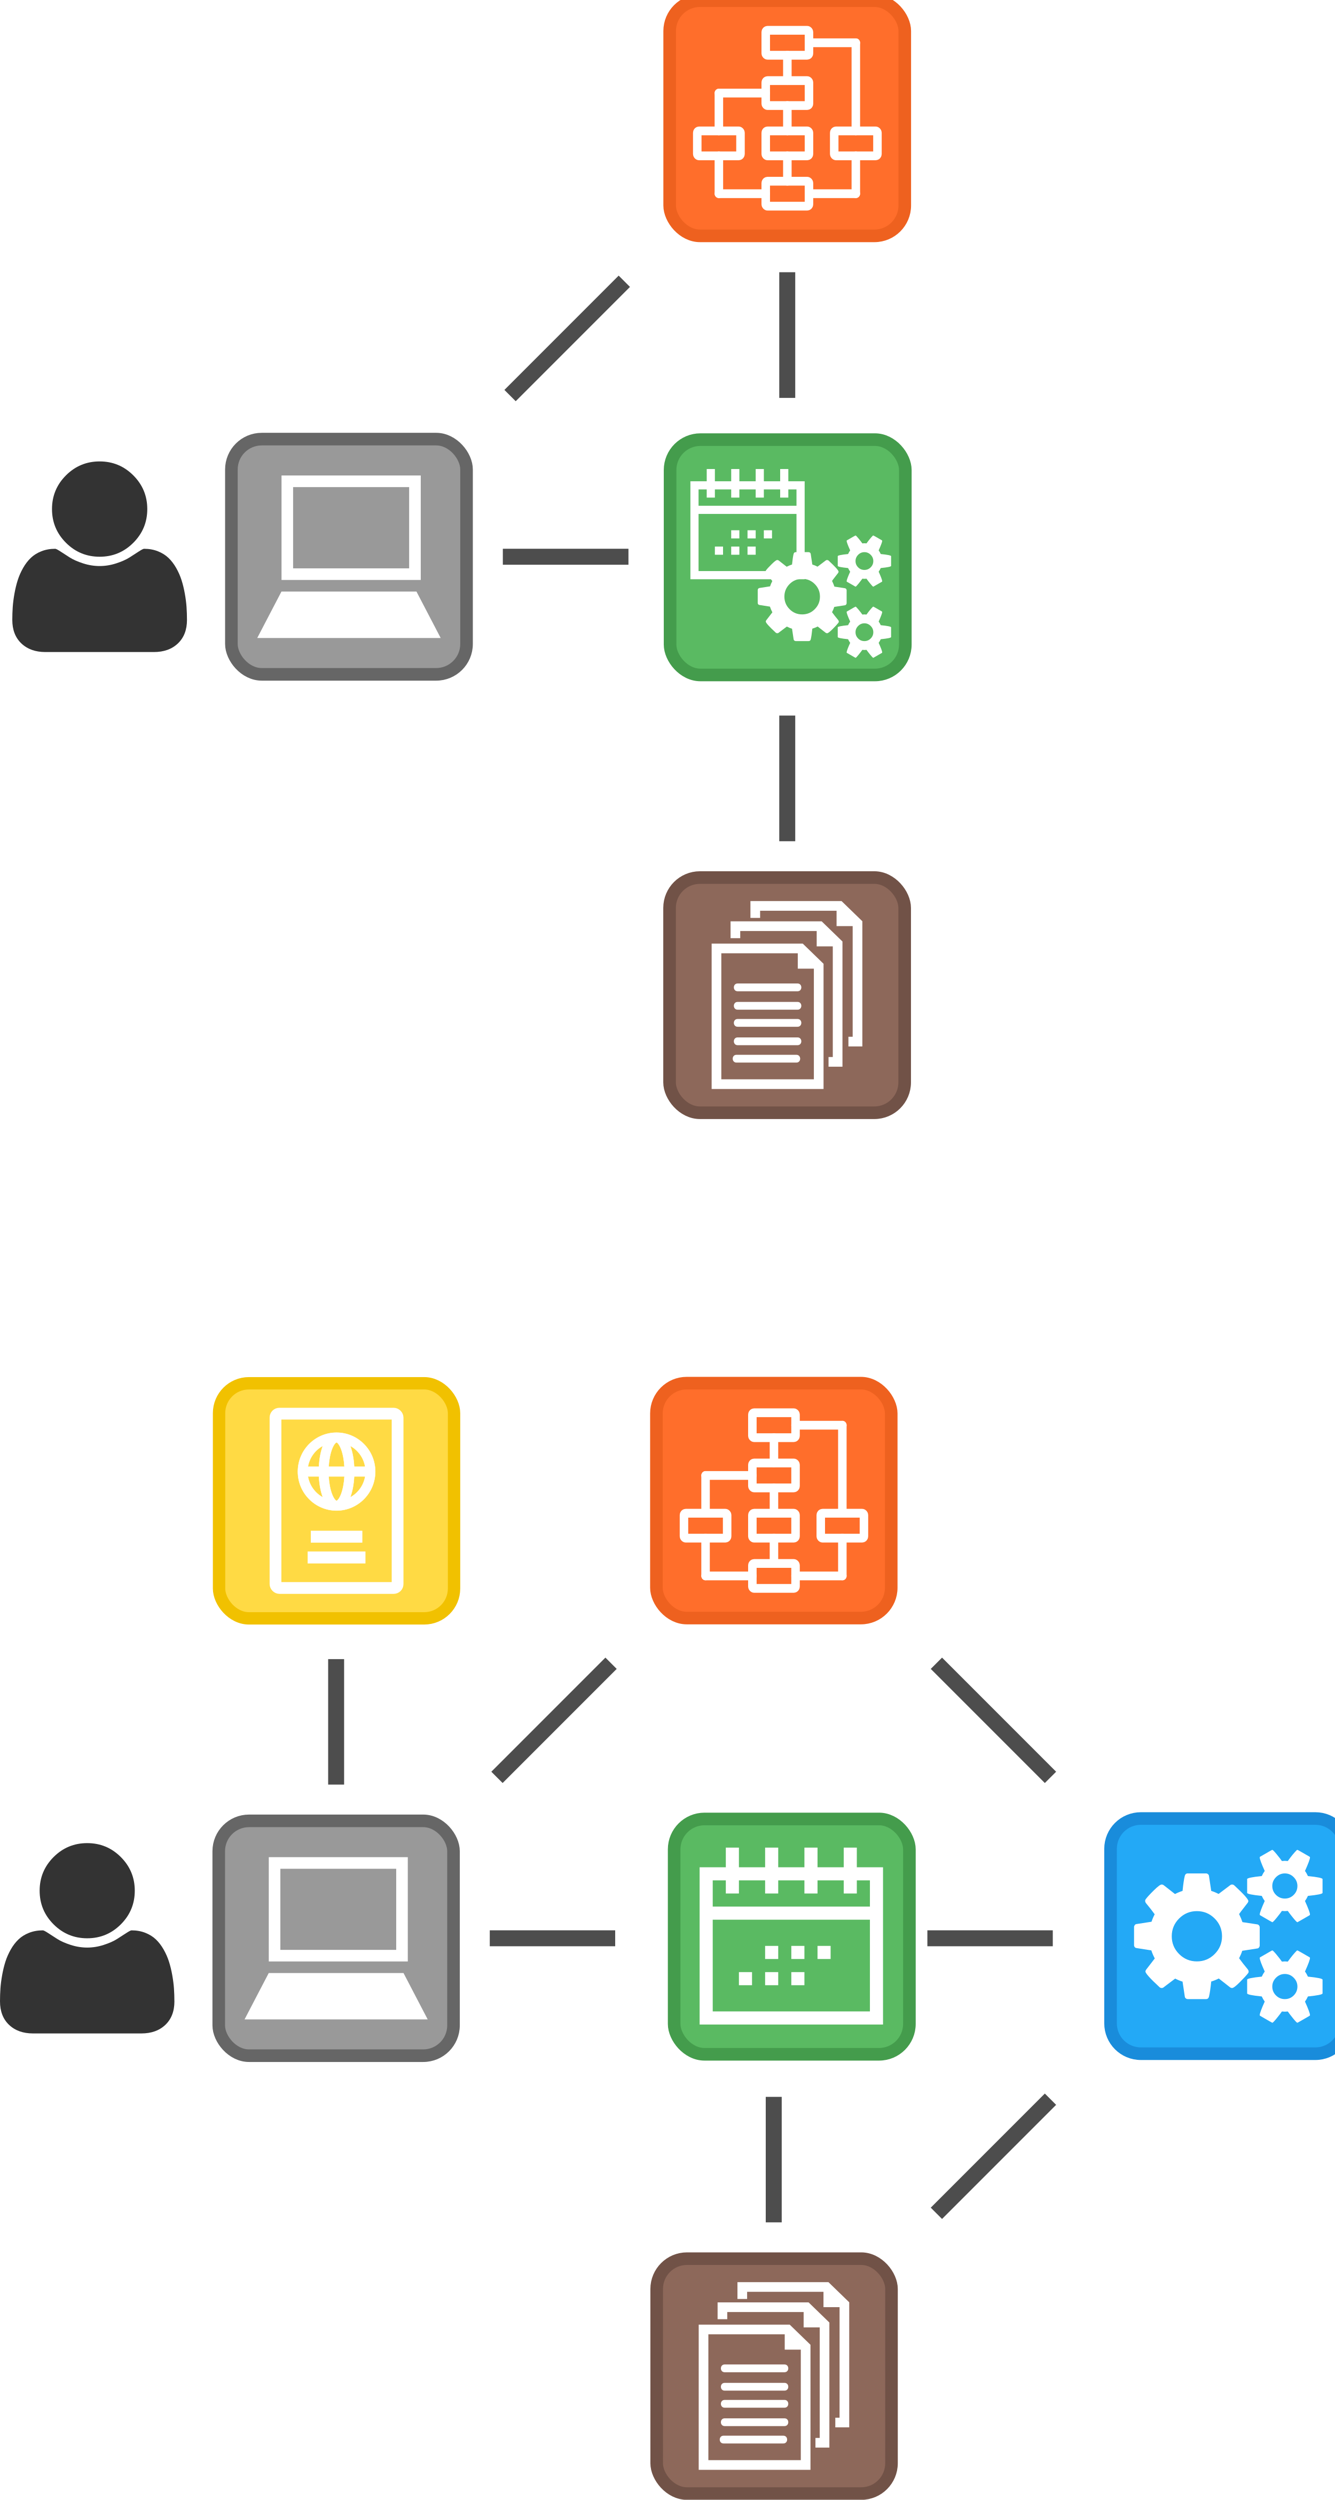 <?xml version="1.0" encoding="UTF-8" standalone="no"?>
<svg
   xmlns:dc="http://purl.org/dc/elements/1.1/"
   xmlns:cc="http://creativecommons.org/ns#"
   xmlns:rdf="http://www.w3.org/1999/02/22-rdf-syntax-ns#"
   xmlns:svg="http://www.w3.org/2000/svg"
   xmlns="http://www.w3.org/2000/svg"
   xmlns:sodipodi="http://sodipodi.sourceforge.net/DTD/sodipodi-0.dtd"
   xmlns:inkscape="http://www.inkscape.org/namespaces/inkscape"
   width="185.649mm"
   height="347.5mm"
   viewBox="0 0 185.649 347.5"
   version="1.1"
   id="svg48707"
   inkscape:version="1.0.1 (0767f8302a, 2020-10-17)"
   sodipodi:docname="20200930_GA4GH_Cloud_schema.svg">
  <defs
     id="defs48701">
    <marker
       inkscape:isstock="true"
       style="overflow:visible"
       id="marker6264-5-3-0-3-1-4-93-0-3"
       refX="0"
       refY="0"
       orient="auto"
       inkscape:stockid="TriangleInS"
       inkscape:collect="always">
      <path
         inkscape:connector-curvature="0"
         transform="scale(-0.2)"
         style="fill:#4d4d4d;fill-opacity:1;fill-rule:evenodd;stroke:#4d4d4d;stroke-width:1pt;stroke-opacity:1"
         d="M 5.77,0 -2.88,5 V -5 Z"
         id="path6262-5-3-2-3-0-9-7-3-4" />
    </marker>
    <marker
       inkscape:stockid="DotS"
       orient="auto"
       refY="0"
       refX="0"
       id="DotS-3-8-9-4-7-9"
       style="overflow:visible"
       inkscape:isstock="true"
       inkscape:collect="always">
      <path
         inkscape:connector-curvature="0"
         id="path10898-8-7-4-52-0-2"
         d="m -2.5,-1 c 0,2.76 -2.24,5 -5,5 -2.76,0 -5,-2.24 -5,-5 0,-2.76 2.24,-5 5,-5 2.76,0 5,2.24 5,5 z"
         style="fill:#4d4d4d;fill-opacity:1;fill-rule:evenodd;stroke:#4d4d4d;stroke-width:1pt;stroke-opacity:1"
         transform="matrix(0.2,0,0,0.2,1.48,0.2)" />
    </marker>
    <marker
       inkscape:isstock="true"
       style="overflow:visible"
       id="marker6264-5-3-0-3-1-4-93-0-3-5"
       refX="0"
       refY="0"
       orient="auto"
       inkscape:stockid="TriangleInS"
       inkscape:collect="always">
      <path
         inkscape:connector-curvature="0"
         transform="scale(-0.2)"
         style="fill:#4d4d4d;fill-opacity:1;fill-rule:evenodd;stroke:#4d4d4d;stroke-width:1pt;stroke-opacity:1"
         d="M 5.77,0 -2.88,5 V -5 Z"
         id="path6262-5-3-2-3-0-9-7-3-4-2" />
    </marker>
    <marker
       inkscape:stockid="DotS"
       orient="auto"
       refY="0"
       refX="0"
       id="DotS-3-8-9-4-7-9-4"
       style="overflow:visible"
       inkscape:isstock="true"
       inkscape:collect="always">
      <path
         inkscape:connector-curvature="0"
         id="path10898-8-7-4-52-0-2-4"
         d="m -2.5,-1 c 0,2.76 -2.24,5 -5,5 -2.76,0 -5,-2.24 -5,-5 0,-2.76 2.24,-5 5,-5 2.76,0 5,2.24 5,5 z"
         style="fill:#4d4d4d;fill-opacity:1;fill-rule:evenodd;stroke:#4d4d4d;stroke-width:1pt;stroke-opacity:1"
         transform="matrix(0.2,0,0,0.2,1.48,0.2)" />
    </marker>
    <marker
       inkscape:isstock="true"
       style="overflow:visible"
       id="marker28996"
       refX="0"
       refY="0"
       orient="auto"
       inkscape:stockid="TriangleInS">
      <path
         inkscape:connector-curvature="0"
         transform="scale(-0.2)"
         style="fill:#4d4d4d;fill-opacity:1;fill-rule:evenodd;stroke:#4d4d4d;stroke-width:1pt;stroke-opacity:1"
         d="M 5.77,0 -2.88,5 V -5 Z"
         id="path28994" />
    </marker>
    <marker
       inkscape:stockid="DotS"
       orient="auto"
       refY="0"
       refX="0"
       id="marker29006"
       style="overflow:visible"
       inkscape:isstock="true">
      <path
         inkscape:connector-curvature="0"
         id="path29004"
         d="m -2.5,-1 c 0,2.76 -2.24,5 -5,5 -2.76,0 -5,-2.24 -5,-5 0,-2.76 2.24,-5 5,-5 2.76,0 5,2.24 5,5 z"
         style="fill:#4d4d4d;fill-opacity:1;fill-rule:evenodd;stroke:#4d4d4d;stroke-width:1pt;stroke-opacity:1"
         transform="matrix(0.2,0,0,0.2,1.48,0.2)" />
    </marker>
    <marker
       inkscape:isstock="true"
       style="overflow:visible"
       id="marker31536"
       refX="0"
       refY="0"
       orient="auto"
       inkscape:stockid="TriangleInS">
      <path
         inkscape:connector-curvature="0"
         transform="scale(-0.2)"
         style="fill:#4d4d4d;fill-opacity:1;fill-rule:evenodd;stroke:#4d4d4d;stroke-width:1pt;stroke-opacity:1"
         d="M 5.77,0 -2.88,5 V -5 Z"
         id="path31534" />
    </marker>
    <marker
       inkscape:stockid="DotS"
       orient="auto"
       refY="0"
       refX="0"
       id="marker31546"
       style="overflow:visible"
       inkscape:isstock="true">
      <path
         inkscape:connector-curvature="0"
         id="path31544"
         d="m -2.5,-1 c 0,2.76 -2.24,5 -5,5 -2.76,0 -5,-2.24 -5,-5 0,-2.76 2.24,-5 5,-5 2.76,0 5,2.24 5,5 z"
         style="fill:#4d4d4d;fill-opacity:1;fill-rule:evenodd;stroke:#4d4d4d;stroke-width:1pt;stroke-opacity:1"
         transform="matrix(0.2,0,0,0.2,1.48,0.2)" />
    </marker>
    <marker
       inkscape:isstock="true"
       style="overflow:visible"
       id="marker6264-5-3-0-3-1-4-93-0-3-5-9"
       refX="0"
       refY="0"
       orient="auto"
       inkscape:stockid="TriangleInS"
       inkscape:collect="always">
      <path
         inkscape:connector-curvature="0"
         transform="scale(-0.2)"
         style="fill:#4d4d4d;fill-opacity:1;fill-rule:evenodd;stroke:#4d4d4d;stroke-width:1pt;stroke-opacity:1"
         d="M 5.77,0 -2.88,5 V -5 Z"
         id="path6262-5-3-2-3-0-9-7-3-4-2-2" />
    </marker>
    <marker
       inkscape:stockid="DotS"
       orient="auto"
       refY="0"
       refX="0"
       id="DotS-3-8-9-4-7-9-4-2"
       style="overflow:visible"
       inkscape:isstock="true"
       inkscape:collect="always">
      <path
         inkscape:connector-curvature="0"
         id="path10898-8-7-4-52-0-2-4-3"
         d="m -2.5,-1 c 0,2.76 -2.24,5 -5,5 -2.76,0 -5,-2.24 -5,-5 0,-2.76 2.24,-5 5,-5 2.76,0 5,2.24 5,5 z"
         style="fill:#4d4d4d;fill-opacity:1;fill-rule:evenodd;stroke:#4d4d4d;stroke-width:1pt;stroke-opacity:1"
         transform="matrix(0.2,0,0,0.2,1.48,0.2)" />
    </marker>
    <marker
       inkscape:isstock="true"
       style="overflow:visible"
       id="marker28996-1"
       refX="0"
       refY="0"
       orient="auto"
       inkscape:stockid="TriangleInS">
      <path
         inkscape:connector-curvature="0"
         transform="scale(-0.2)"
         style="fill:#4d4d4d;fill-opacity:1;fill-rule:evenodd;stroke:#4d4d4d;stroke-width:1pt;stroke-opacity:1"
         d="M 5.77,0 -2.88,5 V -5 Z"
         id="path28994-8" />
    </marker>
    <marker
       inkscape:stockid="DotS"
       orient="auto"
       refY="0"
       refX="0"
       id="marker29006-3"
       style="overflow:visible"
       inkscape:isstock="true">
      <path
         inkscape:connector-curvature="0"
         id="path29004-4"
         d="m -2.5,-1 c 0,2.76 -2.24,5 -5,5 -2.76,0 -5,-2.24 -5,-5 0,-2.76 2.24,-5 5,-5 2.76,0 5,2.24 5,5 z"
         style="fill:#4d4d4d;fill-opacity:1;fill-rule:evenodd;stroke:#4d4d4d;stroke-width:1pt;stroke-opacity:1"
         transform="matrix(0.2,0,0,0.2,1.48,0.2)" />
    </marker>
    <marker
       inkscape:isstock="true"
       style="overflow:visible"
       id="marker31536-2"
       refX="0"
       refY="0"
       orient="auto"
       inkscape:stockid="TriangleInS">
      <path
         inkscape:connector-curvature="0"
         transform="scale(-0.2)"
         style="fill:#4d4d4d;fill-opacity:1;fill-rule:evenodd;stroke:#4d4d4d;stroke-width:1pt;stroke-opacity:1"
         d="M 5.77,0 -2.88,5 V -5 Z"
         id="path31534-2" />
    </marker>
    <marker
       inkscape:stockid="DotS"
       orient="auto"
       refY="0"
       refX="0"
       id="marker31546-4"
       style="overflow:visible"
       inkscape:isstock="true">
      <path
         inkscape:connector-curvature="0"
         id="path31544-5"
         d="m -2.5,-1 c 0,2.76 -2.24,5 -5,5 -2.76,0 -5,-2.24 -5,-5 0,-2.76 2.24,-5 5,-5 2.76,0 5,2.24 5,5 z"
         style="fill:#4d4d4d;fill-opacity:1;fill-rule:evenodd;stroke:#4d4d4d;stroke-width:1pt;stroke-opacity:1"
         transform="matrix(0.2,0,0,0.2,1.48,0.2)" />
    </marker>
    <marker
       inkscape:isstock="true"
       style="overflow:visible"
       id="marker31536-2-2"
       refX="0"
       refY="0"
       orient="auto"
       inkscape:stockid="TriangleInS">
      <path
         inkscape:connector-curvature="0"
         transform="scale(-0.2)"
         style="fill:#4d4d4d;fill-opacity:1;fill-rule:evenodd;stroke:#4d4d4d;stroke-width:1pt;stroke-opacity:1"
         d="M 5.77,0 -2.88,5 V -5 Z"
         id="path31534-2-5" />
    </marker>
    <marker
       inkscape:stockid="DotS"
       orient="auto"
       refY="0"
       refX="0"
       id="marker31546-4-8"
       style="overflow:visible"
       inkscape:isstock="true">
      <path
         inkscape:connector-curvature="0"
         id="path31544-5-9"
         d="m -2.5,-1 c 0,2.76 -2.24,5 -5,5 -2.76,0 -5,-2.24 -5,-5 0,-2.76 2.24,-5 5,-5 2.76,0 5,2.24 5,5 z"
         style="fill:#4d4d4d;fill-opacity:1;fill-rule:evenodd;stroke:#4d4d4d;stroke-width:1pt;stroke-opacity:1"
         transform="matrix(0.2,0,0,0.2,1.48,0.2)" />
    </marker>
    <marker
       inkscape:isstock="true"
       style="overflow:visible"
       id="marker42747"
       refX="0"
       refY="0"
       orient="auto"
       inkscape:stockid="TriangleInS">
      <path
         inkscape:connector-curvature="0"
         transform="scale(-0.2)"
         style="fill:#4d4d4d;fill-opacity:1;fill-rule:evenodd;stroke:#4d4d4d;stroke-width:1pt;stroke-opacity:1"
         d="M 5.77,0 -2.88,5 V -5 Z"
         id="path42745" />
    </marker>
    <marker
       inkscape:stockid="DotS"
       orient="auto"
       refY="0"
       refX="0"
       id="marker42757"
       style="overflow:visible"
       inkscape:isstock="true">
      <path
         inkscape:connector-curvature="0"
         id="path42755"
         d="m -2.5,-1 c 0,2.76 -2.24,5 -5,5 -2.76,0 -5,-2.24 -5,-5 0,-2.76 2.24,-5 5,-5 2.76,0 5,2.24 5,5 z"
         style="fill:#4d4d4d;fill-opacity:1;fill-rule:evenodd;stroke:#4d4d4d;stroke-width:1pt;stroke-opacity:1"
         transform="matrix(0.2,0,0,0.2,1.48,0.2)" />
    </marker>
    <marker
       inkscape:isstock="true"
       style="overflow:visible"
       id="marker45395"
       refX="0"
       refY="0"
       orient="auto"
       inkscape:stockid="TriangleInS">
      <path
         inkscape:connector-curvature="0"
         transform="scale(-0.2)"
         style="fill:#4d4d4d;fill-opacity:1;fill-rule:evenodd;stroke:#4d4d4d;stroke-width:1pt;stroke-opacity:1"
         d="M 5.77,0 -2.88,5 V -5 Z"
         id="path45393" />
    </marker>
    <marker
       inkscape:stockid="DotS"
       orient="auto"
       refY="0"
       refX="0"
       id="marker45405"
       style="overflow:visible"
       inkscape:isstock="true">
      <path
         inkscape:connector-curvature="0"
         id="path45403"
         d="m -2.5,-1 c 0,2.76 -2.24,5 -5,5 -2.76,0 -5,-2.24 -5,-5 0,-2.76 2.24,-5 5,-5 2.76,0 5,2.24 5,5 z"
         style="fill:#4d4d4d;fill-opacity:1;fill-rule:evenodd;stroke:#4d4d4d;stroke-width:1pt;stroke-opacity:1"
         transform="matrix(0.2,0,0,0.2,1.48,0.2)" />
    </marker>
    <marker
       inkscape:isstock="true"
       style="overflow:visible"
       id="marker28996-1-0"
       refX="0"
       refY="0"
       orient="auto"
       inkscape:stockid="TriangleInS">
      <path
         inkscape:connector-curvature="0"
         transform="scale(-0.2)"
         style="fill:#4d4d4d;fill-opacity:1;fill-rule:evenodd;stroke:#4d4d4d;stroke-width:1pt;stroke-opacity:1"
         d="M 5.77,0 -2.88,5 V -5 Z"
         id="path28994-8-3" />
    </marker>
    <marker
       inkscape:stockid="DotS"
       orient="auto"
       refY="0"
       refX="0"
       id="marker29006-3-6"
       style="overflow:visible"
       inkscape:isstock="true">
      <path
         inkscape:connector-curvature="0"
         id="path29004-4-1"
         d="m -2.5,-1 c 0,2.76 -2.24,5 -5,5 -2.76,0 -5,-2.24 -5,-5 0,-2.76 2.24,-5 5,-5 2.76,0 5,2.24 5,5 z"
         style="fill:#4d4d4d;fill-opacity:1;fill-rule:evenodd;stroke:#4d4d4d;stroke-width:1pt;stroke-opacity:1"
         transform="matrix(0.2,0,0,0.2,1.48,0.2)" />
    </marker>
  </defs>
  <sodipodi:namedview
     id="base"
     pagecolor="#ffffff"
     bordercolor="#666666"
     borderopacity="1.0"
     inkscape:pageopacity="0.0"
     inkscape:pageshadow="2"
     inkscape:zoom="0.78748758"
     inkscape:cx="154.94834"
     inkscape:cy="1046.8456"
     inkscape:document-units="mm"
     inkscape:current-layer="layer1"
     inkscape:document-rotation="0"
     showgrid="false"
     fit-margin-top="0"
     fit-margin-left="0"
     fit-margin-right="0"
     fit-margin-bottom="0"
     inkscape:window-width="1848"
     inkscape:window-height="1016"
     inkscape:window-x="72"
     inkscape:window-y="27"
     inkscape:window-maximized="1" />
  <g
     inkscape:label="Layer 1"
     inkscape:groupmode="layer"
     id="layer1"
     transform="translate(-22.269,22.868)">
    <g
       id="g48253"
       transform="matrix(0.265,0,0,0.265,-1063.606,473.311)"
       inkscape:export-xdpi="96.067818"
       inkscape:export-ydpi="96.067818">
      <g
         style="fill:none;stroke:none;stroke-width:0.903;stroke-linecap:square;stroke-miterlimit:10"
         id="g1216-6-4-9-5-9-0-8-7-6-7"
         transform="matrix(1.107,0,0,1.107,4340.686,-1956.193)">
        <rect
           rx="14.386"
           style="fill:#ff6e2b;fill-opacity:1;stroke:#ee611f;stroke-width:5.974;stroke-linecap:square;stroke-miterlimit:10;stroke-dasharray:none;stroke-opacity:1"
           id="rect3912-6-4-7-1-6-9-4-0-1-5-7"
           width="111.449"
           height="111.449"
           x="97.898"
           y="76.034"
           ry="14.386" />
        <g
           style="stroke:#ffffff;stroke-width:4.389;stroke-miterlimit:10;stroke-dasharray:none;stroke-opacity:1"
           transform="matrix(0.919,0,0,0.948,-150.775,90.21)"
           id="g5057-9-2-9-9-1-2-8-5-6-5">
          <rect
             style="fill:none;fill-opacity:1;stroke:#ffffff;stroke-width:4.389;stroke-miterlimit:10;stroke-dasharray:none;stroke-opacity:1"
             id="rect4829-50-4-6-8-4-2-1-9-8-4"
             width="22.299"
             height="12.472"
             x="320.149"
             y="-0.14"
             ry="0.925"
             rx="0.955" />
          <rect
             style="fill:none;fill-opacity:1;stroke:#ffffff;stroke-width:4.389;stroke-linecap:square;stroke-miterlimit:10;stroke-dasharray:none;stroke-opacity:1"
             id="rect4829-7-4-0-9-7-9-2-0-4-0-8"
             width="22.299"
             height="12.472"
             x="320.149"
             y="25.005"
             ry="0.925"
             rx="0.955" />
          <rect
             style="fill:none;fill-opacity:1;stroke:#ffffff;stroke-width:4.389;stroke-linecap:square;stroke-miterlimit:10;stroke-dasharray:none;stroke-opacity:1"
             id="rect4829-5-8-6-3-2-1-0-2-4-2-1"
             width="22.299"
             height="12.472"
             x="320.149"
             y="50.15"
             ry="0.925"
             rx="0.955" />
          <rect
             style="fill:none;fill-opacity:1;stroke:#ffffff;stroke-width:4.389;stroke-linecap:square;stroke-miterlimit:10;stroke-dasharray:none;stroke-opacity:1"
             id="rect4829-3-7-2-3-8-0-5-2-2-2-2"
             width="22.299"
             height="12.472"
             x="320.149"
             y="75.295"
             ry="0.925"
             rx="0.955" />
          <rect
             style="fill:none;fill-opacity:1;stroke:#ffffff;stroke-width:4.389;stroke-linecap:square;stroke-miterlimit:10;stroke-dasharray:none;stroke-opacity:1"
             id="rect4829-56-1-9-8-2-7-5-9-0-3-8"
             width="22.299"
             height="12.472"
             x="355.471"
             y="50.15"
             ry="0.925"
             rx="0.955" />
          <rect
             style="fill:none;fill-opacity:1;stroke:#ffffff;stroke-width:4.389;stroke-linecap:square;stroke-miterlimit:10;stroke-dasharray:none;stroke-opacity:1"
             id="rect4829-2-7-9-0-9-5-2-7-0-2-9"
             width="22.299"
             height="12.472"
             x="284.826"
             y="50.15"
             ry="0.925"
             rx="0.955" />
          <path
             style="fill:none;stroke:#ffffff;stroke-width:4.389;stroke-linecap:round;stroke-linejoin:round;stroke-miterlimit:10;stroke-dasharray:none;stroke-opacity:1"
             d="M 331.298,12.332 V 25.005"
             id="path4870-27-0-5-9-8-9-5-00-4-3"
             inkscape:connector-curvature="0" />
          <path
             style="fill:none;stroke:#ffffff;stroke-width:4.389;stroke-linecap:round;stroke-linejoin:round;stroke-miterlimit:10;stroke-dasharray:none;stroke-opacity:1"
             d="M 295.975,31.271 V 50.15"
             id="path4870-1-2-8-6-6-7-0-6-8-8-6"
             inkscape:connector-curvature="0" />
          <path
             style="fill:none;stroke:#ffffff;stroke-width:4.389;stroke-linecap:round;stroke-linejoin:round;stroke-miterlimit:10;stroke-dasharray:none;stroke-opacity:1"
             d="M 366.621,6.119 V 50.149"
             id="path4870-2-2-1-6-0-0-2-4-1-2-8"
             inkscape:connector-curvature="0" />
          <path
             style="fill:none;stroke:#ffffff;stroke-width:4.389;stroke-linecap:round;stroke-linejoin:round;stroke-miterlimit:10;stroke-dasharray:none;stroke-opacity:1"
             d="m 295.994,31.241 h 24.157"
             id="path4870-1-9-61-3-4-2-4-8-6-7-3-0"
             inkscape:connector-curvature="0" />
          <path
             style="fill:none;stroke:#ffffff;stroke-width:4.389;stroke-linecap:round;stroke-linejoin:round;stroke-miterlimit:10;stroke-dasharray:none;stroke-opacity:1"
             d="m 342.448,6.096 h 24.157"
             id="path4870-1-9-3-0-1-0-7-8-3-3-1-8-2"
             inkscape:connector-curvature="0" />
          <path
             style="fill:none;stroke:#ffffff;stroke-width:4.389;stroke-linecap:round;stroke-linejoin:round;stroke-miterlimit:10;stroke-dasharray:none;stroke-opacity:1"
             d="M 331.298,37.478 V 50.15"
             id="path4870-6-6-1-0-6-0-8-7-9-5-1"
             inkscape:connector-curvature="0" />
          <path
             style="fill:none;stroke:#ffffff;stroke-width:4.389;stroke-linecap:round;stroke-linejoin:round;stroke-miterlimit:10;stroke-dasharray:none;stroke-opacity:1"
             d="M 331.298,62.623 V 75.295"
             id="path4870-6-0-1-0-4-1-4-0-9-9-7-0"
             inkscape:connector-curvature="0" />
          <path
             style="fill:none;stroke:#ffffff;stroke-width:4.389;stroke-linecap:round;stroke-linejoin:round;stroke-miterlimit:10;stroke-dasharray:none;stroke-opacity:1"
             d="M 295.975,62.623 V 81.502"
             id="path4870-1-6-5-3-6-3-2-4-7-0-2-5"
             inkscape:connector-curvature="0" />
          <path
             style="fill:none;stroke:#ffffff;stroke-width:4.389;stroke-linecap:round;stroke-linejoin:round;stroke-miterlimit:10;stroke-dasharray:none;stroke-opacity:1"
             d="M 295.992,81.532 H 320.149"
             id="path4870-1-9-2-9-4-2-2-9-0-4-9-8-1"
             inkscape:connector-curvature="0" />
          <path
             style="fill:none;stroke:#ffffff;stroke-width:4.389;stroke-linecap:round;stroke-linejoin:round;stroke-miterlimit:10;stroke-dasharray:none;stroke-opacity:1"
             d="m 342.448,81.532 h 24.157"
             id="path4870-1-9-6-4-0-6-1-6-9-9-3-8-1"
             inkscape:connector-curvature="0" />
          <path
             style="fill:none;stroke:#ffffff;stroke-width:4.389;stroke-linecap:round;stroke-linejoin:round;stroke-miterlimit:10;stroke-dasharray:none;stroke-opacity:1"
             d="M 366.621,62.623 V 81.502"
             id="path4870-1-6-1-9-3-7-5-1-1-1-4-7-0"
             inkscape:connector-curvature="0" />
        </g>
      </g>
      <g
         transform="matrix(1.107,0,0,1.107,3806.725,-1496.193)"
         id="g16358-7-1-5-6"
         style="fill:none;stroke:none;stroke-width:0.903;stroke-linecap:square;stroke-miterlimit:10">
        <rect
           rx="14.386"
           ry="14.386"
           y="76.034"
           x="580.2"
           height="111.449"
           width="111.449"
           id="rect16302-6-2-2-2"
           style="fill:#8d685a;fill-opacity:1;stroke:#715247;stroke-width:5.974;stroke-miterlimit:10;stroke-dasharray:none;stroke-opacity:1" />
        <g
           id="g16356-15-9-2-5"
           transform="matrix(0.347,0,0,0.347,591.345,87.179)"
           style="fill:#ffffff;stroke-width:0.794">
          <g
             id="g16324-06-2-1-8"
             style="fill:#ffffff;stroke-width:0.794">
            <g
               id="g16322-5-6-2-6"
               style="fill:#ffffff;stroke-width:0.794">
              <g
                 id="g16320-0-4-5-2"
                 style="fill:#ffffff;stroke-width:0.794">
                <path
                   id="path16304-2-8-6-6-8"
                   d="m 60.859,112.533 c -6.853,0 -6.853,10.646 0,10.646 27.294,0 54.583,0 81.875,0 6.865,0 6.865,-10.646 0,-10.646 -27.292,0 -54.581,0 -81.875,0 z"
                   inkscape:connector-curvature="0"
                   style="fill:#ffffff;stroke-width:0.794" />
                <path
                   id="path16306-1-9-5-4"
                   d="m 142.734,137.704 c -27.292,0 -54.581,0 -81.875,0 -6.853,0 -6.853,10.634 0,10.634 27.294,0 54.583,0 81.875,0 6.866,0 6.866,-10.634 0,-10.634 z"
                   inkscape:connector-curvature="0"
                   style="fill:#ffffff;stroke-width:0.794" />
                <path
                   id="path16308-2-6-8-7"
                   d="m 142.734,161.018 c -27.292,0 -54.581,0 -81.875,0 -6.853,0 -6.853,10.633 0,10.633 27.294,0 54.583,0 81.875,0 6.866,-0.001 6.866,-10.633 0,-10.633 z"
                   inkscape:connector-curvature="0"
                   style="fill:#ffffff;stroke-width:0.794" />
                <path
                   id="path16310-2-9-8-2"
                   d="m 142.734,186.184 c -27.292,0 -54.581,0 -81.875,0 -6.853,0 -6.853,10.629 0,10.629 27.294,0 54.583,0 81.875,0 6.866,-10e-4 6.866,-10.629 0,-10.629 z"
                   inkscape:connector-curvature="0"
                   style="fill:#ffffff;stroke-width:0.794" />
                <path
                   id="path16312-6-9-9-4"
                   d="m 141.17,209.934 c -27.302,0 -54.601,0 -81.89,0 -6.848,0 -6.848,10.633 0,10.633 27.289,0 54.588,0 81.89,0 6.845,-0.001 6.845,-10.633 0,-10.633 z"
                   inkscape:connector-curvature="0"
                   style="fill:#ffffff;stroke-width:0.794" />
                <path
                   id="path16314-9-4-9-0"
                   d="M 25.362,58.087 V 256.61 H 178.239 V 85.63 L 149.833,58.087 Z M 165.026,243.393 H 38.585 V 71.305 h 104.443 v 20.97 h 21.988 v 151.118 z"
                   inkscape:connector-curvature="0"
                   style="fill:#ffffff;stroke-width:0.794" />
                <polygon
                   id="polygon16316-1-0-3-6"
                   points="175.68,27.667 51.204,27.667 51.204,50.645 64.427,50.645 64.427,40.88 168.875,40.88 168.875,61.85 190.868,61.85 190.868,212.971 185.059,212.971 185.059,226.188 204.086,226.188 204.086,55.205 "
                   style="fill:#ffffff;stroke-width:0.794" />
                <polygon
                   id="polygon16318-0-9-4-2"
                   points="231.248,27.543 202.837,0 78.363,0 78.363,22.983 91.581,22.983 91.581,13.218 196.032,13.218 196.032,34.188 218.025,34.188 218.025,185.306 212.221,185.306 212.221,198.523 231.248,198.523 "
                   style="fill:#ffffff;stroke-width:0.794" />
              </g>
            </g>
          </g>
          <g
             id="g16326-42-5-7-9"
             style="fill:#ffffff;stroke-width:0.794" />
          <g
             id="g16328-7-1-0-9"
             style="fill:#ffffff;stroke-width:0.794" />
          <g
             id="g16330-4-0-1-0"
             style="fill:#ffffff;stroke-width:0.794" />
          <g
             id="g16332-0-72-1-8"
             style="fill:#ffffff;stroke-width:0.794" />
          <g
             id="g16334-32-3-0-1"
             style="fill:#ffffff;stroke-width:0.794" />
          <g
             id="g16336-8-3-1-3"
             style="fill:#ffffff;stroke-width:0.794" />
          <g
             id="g16338-0-2-8-1"
             style="fill:#ffffff;stroke-width:0.794" />
          <g
             id="g16340-3-87-7-1"
             style="fill:#ffffff;stroke-width:0.794" />
          <g
             id="g16342-7-1-5-0"
             style="fill:#ffffff;stroke-width:0.794" />
          <g
             id="g16344-0-6-3-3"
             style="fill:#ffffff;stroke-width:0.794" />
          <g
             id="g16346-0-1-0-4"
             style="fill:#ffffff;stroke-width:0.794" />
          <g
             id="g16348-3-9-6-0"
             style="fill:#ffffff;stroke-width:0.794" />
          <g
             id="g16350-4-1-6-3"
             style="fill:#ffffff;stroke-width:0.794" />
          <g
             id="g16352-92-2-1-9"
             style="fill:#ffffff;stroke-width:0.794" />
          <g
             id="g16354-7-1-8-1"
             style="fill:#ffffff;stroke-width:0.794" />
        </g>
      </g>
      <path
         id="path3278-5-9-3-5-1-1"
         d="m 4195.762,-1547.184 q 0,7.812 -4.753,12.337 -4.753,4.525 -12.63,4.525 h -56.901 q -7.878,0 -12.63,-4.525 -4.753,-4.525 -4.753,-12.337 0,-3.45 0.228,-6.738 0.228,-3.288 0.912,-7.096 0.683,-3.809 1.725,-7.064 1.042,-3.255 2.8,-6.348 1.758,-3.092 4.036,-5.274 2.279,-2.181 5.566,-3.483 3.288,-1.302 7.259,-1.302 0.586,0 2.734,1.4 2.148,1.4 4.85,3.125 2.702,1.725 7.031,3.125 4.329,1.4 8.691,1.4 4.362,0 8.691,-1.4 4.33,-1.4 7.031,-3.125 2.702,-1.725 4.85,-3.125 2.148,-1.4 2.734,-1.4 3.971,0 7.259,1.302 3.288,1.302 5.566,3.483 2.279,2.181 4.037,5.274 1.758,3.092 2.799,6.348 1.042,3.255 1.725,7.064 0.683,3.809 0.911,7.096 0.228,3.288 0.228,6.738 z m -20.833,-58.138 q 0,10.352 -7.324,17.676 -7.324,7.324 -17.676,7.324 -10.352,0 -17.676,-7.324 -7.324,-7.324 -7.324,-17.676 0,-10.351 7.324,-17.676 7.324,-7.324 17.676,-7.324 10.351,0 17.676,7.324 7.324,7.324 7.324,17.676 z"
         inkscape:connector-curvature="0"
         style="fill:#333333;stroke:none;stroke-width:1;stroke-linecap:square;stroke-miterlimit:10" />
      <g
         id="g4672-2-7-3-0-7-1"
         transform="matrix(3.984,0,0,3.984,4225.359,-1607.838)"
         style="fill:#ffffff;stroke:none;stroke-width:0.251;stroke-linecap:square;stroke-miterlimit:10">
        <g
           id="g4617-4-6-86-6-4-1"
           style="fill:#ffffff;stroke-width:0.251" />
        <g
           id="g4619-7-0-1-2-3-7"
           style="fill:#ffffff;stroke-width:0.251" />
        <g
           id="g4621-7-9-6-2-1-0"
           style="fill:#ffffff;stroke-width:0.251" />
        <g
           id="g4623-5-7-6-7-4-40"
           style="fill:#ffffff;stroke-width:0.251" />
        <g
           id="g4625-4-5-13-2-6-8"
           style="fill:#ffffff;stroke-width:0.251" />
        <g
           id="g4627-8-9-4-7-9-5"
           style="fill:#ffffff;stroke-width:0.251" />
        <g
           id="g4629-1-7-0-5-4-1"
           style="fill:#ffffff;stroke-width:0.251" />
        <g
           id="g4631-2-8-9-1-2-6"
           style="fill:#ffffff;stroke-width:0.251" />
        <g
           id="g4633-8-5-6-9-2-62"
           style="fill:#ffffff;stroke-width:0.251" />
        <g
           id="g4635-9-3-8-0-6-1"
           style="fill:#ffffff;stroke-width:0.251" />
        <g
           id="g4637-3-3-2-0-4-9"
           style="fill:#ffffff;stroke-width:0.251" />
        <g
           id="g4639-6-8-6-6-1-6"
           style="fill:#ffffff;stroke-width:0.251" />
        <g
           id="g4641-8-3-4-2-2-4"
           style="fill:#ffffff;stroke-width:0.251" />
        <g
           id="g4643-0-7-23-0-8-8"
           style="fill:#ffffff;stroke-width:0.251" />
        <g
           id="g4645-2-9-0-2-8-0"
           style="fill:#ffffff;stroke-width:0.251" />
        <g
           style="fill:#ffffff;stroke:none;stroke-width:0.251;stroke-linecap:square;stroke-miterlimit:10"
           id="g4679-5-1-3-5-4-9-8"
           transform="translate(1.828,-3.791)">
          <rect
             rx="3.998"
             style="fill:#999999;fill-opacity:1;stroke:#666666;stroke-width:1.66;stroke-linecap:square;stroke-miterlimit:10;stroke-dasharray:none;stroke-opacity:1"
             id="rect3912-3-1-4-0-7-0-9-2-1"
             width="30.973"
             height="30.973"
             x="-3.407"
             y="-4.789"
             ry="3.998" />
          <g
             style="fill:#ffffff;stroke-width:0.251"
             id="g4615-7-5-8-7-9-8-0">
            <path
               inkscape:connector-curvature="0"
               d="m 3.196,0 h 18.34 V 13.755 H 3.196 Z M 4.722,1.529 V 12.227 H 20.007 V 1.529 Z"
               style="clip-rule:evenodd;fill:#ffffff;fill-rule:evenodd;stroke-width:0.251"
               id="path4611-4-1-7-2-9-8-22" />
            <path
               inkscape:connector-curvature="0"
               d="m 0,21.396 c 4.022,0 8.05,0 12.075,0 4.025,0 8.055,0 12.084,0 -0.681,-1.305 -1.29,-2.472 -1.837,-3.521 -0.493,-0.946 -0.943,-1.807 -1.352,-2.592 -2.966,0 -5.932,0 -8.895,0 -2.962,0 -5.926,0 -8.887,0 -0.41,0.786 -0.859,1.646 -1.353,2.592 C 1.29,18.925 0.681,20.092 0,21.396 Z"
               style="clip-rule:evenodd;fill:#ffffff;fill-rule:evenodd;stroke-width:0.251"
               id="path4613-4-1-4-8-5-8-9" />
          </g>
        </g>
      </g>
      <g
         id="g18035-7"
         transform="translate(-1656.423,-740.321)">
        <g
           transform="matrix(1.107,0,0,1.107,5730.129,-985.871)"
           id="g1195-4-8-7-5"
           style="fill:none;stroke:none;stroke-width:0.903;stroke-linecap:square;stroke-miterlimit:10">
          <g
             id="g6385-4-4-9-6"
             transform="matrix(0.843,0,0,0.843,-35.101,-339.838)"
             style="stroke-width:1.072">
            <rect
               rx="17.075"
               style="fill:#5aba62;fill-opacity:1;stroke:#449c4c;stroke-width:7.091;stroke-linecap:square;stroke-miterlimit:10;stroke-dasharray:none;stroke-opacity:1"
               id="rect3912-3-47-8-6-4"
               width="132.283"
               height="132.283"
               x="444.094"
               y="493.616"
               ry="17.075" />
            <g
               style="stroke-width:5.187"
               transform="matrix(0.193,0,0,0.193,457.323,506.845)"
               id="g5126-6-1-0-6">
              <g
                 style="stroke-width:5.187"
                 id="g5067-3-0-4-3">
                <g
                   style="stroke-width:5.187"
                   id="g5065-1-3-1-7" />
              </g>
              <g
                 style="stroke-width:5.187"
                 id="g5069-75-0-0-9" />
              <g
                 style="stroke-width:5.187"
                 id="g5071-9-4-4-7" />
              <g
                 style="stroke-width:5.187"
                 id="g5073-6-4-8-4" />
              <g
                 style="stroke-width:5.187"
                 id="g5075-2-4-7-9" />
              <g
                 style="stroke-width:5.187"
                 id="g5077-1-4-0-1" />
              <g
                 style="stroke-width:5.187"
                 id="g5079-7-7-8-7" />
              <g
                 style="stroke-width:5.187"
                 id="g5081-8-6-6-0" />
              <g
                 style="stroke-width:5.187"
                 id="g5083-5-3-2-6" />
              <g
                 style="stroke-width:5.187"
                 id="g5085-7-17-4-0" />
              <g
                 style="stroke-width:5.187"
                 id="g5087-4-5-7-8" />
              <g
                 style="stroke-width:5.187"
                 id="g5089-1-9-9-5" />
              <g
                 style="stroke-width:5.187"
                 id="g5091-8-62-3-3" />
              <g
                 style="stroke-width:5.187"
                 id="g5093-5-17-9-9" />
              <g
                 style="stroke-width:5.187"
                 id="g5095-9-8-2-4" />
              <g
                 style="stroke-width:5.187"
                 id="g5097-7-57-8-1" />
            </g>
          </g>
          <g
             id="Layer_1-5-4-3-5"
             transform="matrix(4.961,0,0,4.458,335.246,78.263)"
             inkscape:transform-center-x="-24.80315"
             inkscape:transform-center-y="-44.579529"
             style="fill:#ffffff;stroke-width:0.192" />
        </g>
        <g
           transform="matrix(0.785,0,0,0.785,2456.831,-1175.416)"
           id="g12274-1-3-0-5-4"
           style="stroke-width:1.274">
          <path
             id="path15150-5-2-1-8-5-2-1"
             d="m 4761.016,470.606 c 0,-0.309 -0.109,-0.619 -0.325,-0.928 -1.734,-2.075 -3.127,-3.855 -4.18,-5.34 0.65,-1.269 1.146,-2.446 1.485,-3.528 l 7.198,-1.115 c 0.279,-0.032 0.527,-0.194 0.744,-0.487 0.216,-0.295 0.324,-0.597 0.324,-0.906 v -8.591 c 0,-0.34 -0.107,-0.642 -0.324,-0.905 -0.216,-0.263 -0.48,-0.426 -0.789,-0.487 l -7.059,-1.068 c -0.341,-1.053 -0.867,-2.323 -1.579,-3.808 0.464,-0.681 1.161,-1.611 2.09,-2.786 0.928,-1.177 1.58,-2.012 1.95,-2.507 0.217,-0.309 0.325,-0.604 0.325,-0.882 0,-0.836 -2.229,-3.313 -6.686,-7.43 -0.309,-0.247 -0.634,-0.371 -0.976,-0.371 -0.371,0 -0.68,0.107 -0.929,0.325 l -5.48,4.133 c -1.269,-0.65 -2.43,-1.129 -3.482,-1.44 l -1.068,-7.104 c -0.03,-0.309 -0.185,-0.581 -0.464,-0.813 -0.279,-0.232 -0.588,-0.348 -0.929,-0.348 h -8.637 c -0.712,0 -1.176,0.371 -1.393,1.114 -0.372,1.424 -0.728,3.808 -1.068,7.151 -1.331,0.433 -2.523,0.929 -3.575,1.486 l -5.34,-4.179 c -0.309,-0.217 -0.634,-0.325 -0.975,-0.325 -0.589,0 -1.812,0.913 -3.669,2.74 -1.858,1.826 -3.128,3.204 -3.808,4.133 -0.217,0.248 -0.325,0.557 -0.325,0.929 0,0.278 0.108,0.588 0.325,0.928 1.733,2.075 3.126,3.855 4.179,5.34 -0.65,1.27 -1.145,2.446 -1.485,3.529 l -7.198,1.114 c -0.279,0.031 -0.526,0.193 -0.743,0.487 -0.216,0.295 -0.325,0.596 -0.325,0.905 v 8.591 c 0,0.341 0.108,0.642 0.325,0.905 0.217,0.264 0.48,0.411 0.79,0.441 l 7.058,1.115 c 0.371,1.176 0.914,2.446 1.626,3.808 -0.495,0.682 -1.223,1.626 -2.182,2.833 -0.96,1.208 -1.595,2.028 -1.904,2.461 -0.217,0.309 -0.325,0.605 -0.325,0.882 0,0.837 2.229,3.313 6.687,7.431 0.309,0.247 0.634,0.37 0.975,0.37 0.402,0 0.712,-0.107 0.928,-0.325 l 5.479,-4.132 c 1.269,0.65 2.43,1.129 3.483,1.439 l 1.068,7.105 c 0.031,0.309 0.186,0.581 0.464,0.813 0.279,0.232 0.588,0.348 0.929,0.348 h 8.637 c 0.712,0 1.176,-0.371 1.393,-1.114 0.371,-1.456 0.727,-3.854 1.068,-7.198 1.238,-0.37 2.43,-0.852 3.575,-1.439 l 5.34,4.179 c 0.309,0.217 0.634,0.325 0.975,0.325 0.588,0 1.804,-0.921 3.646,-2.764 1.841,-1.841 3.119,-3.227 3.831,-4.156 0.217,-0.216 0.325,-0.51 0.325,-0.882 z m -16.068,-8.264 c -2.321,2.321 -5.123,3.482 -8.405,3.482 -3.282,0 -6.084,-1.161 -8.405,-3.482 -2.322,-2.322 -3.483,-5.124 -3.483,-8.406 0,-3.281 1.161,-6.083 3.483,-8.405 2.321,-2.322 5.123,-3.482 8.405,-3.482 3.281,0 6.083,1.161 8.405,3.482 2.322,2.322 3.483,5.124 3.483,8.405 0,3.281 -1.161,6.083 -3.483,8.406 z"
             inkscape:connector-curvature="0"
             style="fill:#ffffff;stroke:none;stroke-width:1.19;stroke-linecap:square;stroke-miterlimit:10" />
          <path
             id="path15152-0-4-8-6-9-6-5"
             d="m 4789.064,473.022 c -0.402,-0.897 -0.867,-1.702 -1.393,-2.415 1.579,-3.499 2.368,-5.635 2.368,-6.409 0,-0.122 -0.061,-0.232 -0.185,-0.325 -3.716,-2.167 -5.635,-3.251 -5.759,-3.251 l -0.278,0.093 c -1.269,1.27 -2.694,3.003 -4.272,5.201 -0.619,-0.062 -1.083,-0.093 -1.392,-0.093 -0.31,0 -0.774,0.032 -1.394,0.093 -0.432,-0.651 -1.238,-1.696 -2.414,-3.135 -1.176,-1.439 -1.889,-2.159 -2.136,-2.159 -0.062,0 -0.526,0.248 -1.393,0.744 -0.867,0.495 -1.78,1.021 -2.74,1.579 -0.961,0.558 -1.501,0.867 -1.625,0.929 -0.125,0.092 -0.186,0.202 -0.186,0.324 0,0.775 0.789,2.909 2.368,6.409 -0.525,0.713 -0.99,1.517 -1.393,2.414 -4.613,0.464 -6.92,0.944 -6.92,1.44 v 6.501 c 0,0.495 2.307,0.975 6.92,1.439 0.371,0.836 0.836,1.641 1.393,2.414 -1.579,3.499 -2.368,5.635 -2.368,6.409 0,0.124 0.061,0.233 0.186,0.325 3.776,2.198 5.696,3.297 5.758,3.297 0.247,0 0.96,-0.728 2.136,-2.183 1.176,-1.455 1.981,-2.507 2.414,-3.157 0.619,0.061 1.083,0.092 1.394,0.092 0.309,0 0.773,-0.031 1.392,-0.092 0.432,0.65 1.238,1.702 2.414,3.157 1.176,1.455 1.888,2.183 2.136,2.183 0.062,0 1.982,-1.099 5.759,-3.297 0.125,-0.092 0.185,-0.201 0.185,-0.325 0,-0.774 -0.79,-2.91 -2.368,-6.409 0.557,-0.773 1.021,-1.577 1.393,-2.414 4.613,-0.464 6.92,-0.944 6.92,-1.439 v -6.501 c 0,-0.495 -2.307,-0.976 -6.92,-1.44 z m -6.711,8.892 c -1.159,1.161 -2.561,1.743 -4.202,1.743 -1.641,0 -3.042,-0.582 -4.202,-1.743 -1.161,-1.161 -1.742,-2.561 -1.742,-4.202 0,-1.609 0.589,-3.003 1.766,-4.179 1.176,-1.176 2.569,-1.764 4.179,-1.764 1.609,0 3.003,0.588 4.18,1.764 1.176,1.176 1.764,2.57 1.764,4.179 -9e-4,1.641 -0.581,3.041 -1.743,4.202 z"
             inkscape:connector-curvature="0"
             style="fill:#ffffff;stroke:none;stroke-width:1.19;stroke-linecap:square;stroke-miterlimit:10" />
          <path
             id="path15154-8-4-0-6-4-5-5"
             d="m 4789.064,425.47 c -0.402,-0.898 -0.867,-1.703 -1.393,-2.415 1.579,-3.498 2.368,-5.634 2.368,-6.408 0,-0.123 -0.061,-0.232 -0.185,-0.325 -3.716,-2.167 -5.635,-3.25 -5.759,-3.25 l -0.278,0.093 c -1.269,1.27 -2.694,3.003 -4.272,5.201 -0.619,-0.061 -1.083,-0.093 -1.392,-0.093 -0.31,0 -0.774,0.031 -1.394,0.093 -0.432,-0.65 -1.238,-1.695 -2.414,-3.134 -1.176,-1.44 -1.889,-2.159 -2.136,-2.159 -0.062,0 -0.526,0.247 -1.393,0.743 -0.867,0.496 -1.78,1.022 -2.74,1.579 -0.961,0.558 -1.501,0.867 -1.625,0.928 -0.125,0.093 -0.186,0.201 -0.186,0.325 0,0.774 0.789,2.91 2.368,6.408 -0.525,0.712 -0.99,1.517 -1.393,2.415 -4.613,0.464 -6.92,0.944 -6.92,1.439 v 6.501 c 0,0.495 2.307,0.975 6.92,1.439 0.371,0.836 0.836,1.641 1.393,2.415 -1.579,3.499 -2.368,5.634 -2.368,6.408 0,0.123 0.061,0.232 0.186,0.325 3.776,2.198 5.696,3.297 5.758,3.297 0.247,0 0.96,-0.727 2.136,-2.182 1.176,-1.455 1.981,-2.507 2.414,-3.158 0.619,0.062 1.083,0.093 1.394,0.093 0.309,0 0.773,-0.031 1.392,-0.093 0.432,0.65 1.238,1.702 2.414,3.158 1.176,1.455 1.888,2.182 2.136,2.182 0.062,0 1.982,-1.099 5.759,-3.297 0.125,-0.093 0.185,-0.201 0.185,-0.325 0,-0.774 -0.79,-2.91 -2.368,-6.408 0.557,-0.774 1.021,-1.579 1.393,-2.415 4.613,-0.464 6.92,-0.944 6.92,-1.439 v -6.501 c 0,-0.495 -2.307,-0.975 -6.92,-1.44 z m -6.711,8.893 c -1.159,1.161 -2.561,1.742 -4.202,1.742 -1.641,0 -3.042,-0.581 -4.202,-1.742 -1.161,-1.161 -1.742,-2.562 -1.742,-4.202 0,-1.61 0.589,-3.003 1.766,-4.18 1.176,-1.176 2.569,-1.765 4.179,-1.765 1.609,0 3.003,0.589 4.18,1.765 1.176,1.176 1.764,2.57 1.764,4.18 -9e-4,1.641 -0.581,3.042 -1.743,4.202 z"
             inkscape:connector-curvature="0"
             style="fill:#ffffff;stroke:none;stroke-width:1.19;stroke-linecap:square;stroke-miterlimit:10" />
        </g>
        <g
           id="g17885-4"
           transform="matrix(0.623,0,0,0.623,2304.183,-333.782)"
           style="stroke-width:1.604">
          <path
             style="fill:#ffffff;stroke:none;stroke-width:1.604;stroke-miterlimit:10"
             inkscape:connector-curvature="0"
             class="cls-1"
             d="m 6201.557,-876.091 v -10.311 h -6.874 v 10.311 h -13.749 v -10.311 h -6.874 v 10.311 h -13.749 v -10.311 h -6.874 v 10.311 h -13.748 v -10.311 h -6.874 v 10.311 h -13.749 v 82.491 h 96.24 v -82.491 z m -68.743,6.874 v 6.874 h 6.874 v -6.874 h 13.748 v 6.874 h 6.874 v -6.874 h 13.749 v 6.874 h 6.874 v -6.874 h 13.749 v 6.874 h 6.874 v -6.874 h 6.874 v 13.749 h -82.491 v -13.749 z m -6.874,68.743 v -48.12 h 82.491 v 48.12 z"
             id="path4822-6-5-0-9" />
          <rect
             style="fill:#ffffff;stroke:none;stroke-width:1.604;stroke-miterlimit:10"
             class="cls-1"
             height="6.874"
             width="6.874"
             x="6153.436"
             y="-834.845"
             id="rect4824-2-9-1-8" />
          <rect
             style="fill:#ffffff;stroke:none;stroke-width:1.604;stroke-miterlimit:10"
             class="cls-1"
             height="6.874"
             width="6.874"
             x="6167.185"
             y="-834.845"
             id="rect4826-5-7-7-3" />
          <rect
             style="fill:#ffffff;stroke:none;stroke-width:1.604;stroke-miterlimit:10"
             class="cls-1"
             height="6.874"
             width="6.874"
             x="6180.934"
             y="-834.845"
             id="rect4828-8-5-8-8" />
          <rect
             style="fill:#ffffff;stroke:none;stroke-width:1.604;stroke-miterlimit:10"
             class="cls-1"
             height="6.874"
             width="6.874"
             x="6139.688"
             y="-821.097"
             id="rect4830-6-3-9-5" />
          <rect
             style="fill:#ffffff;stroke:none;stroke-width:1.604;stroke-miterlimit:10"
             class="cls-1"
             height="6.874"
             width="6.874"
             x="6153.436"
             y="-821.097"
             id="rect4832-2-8-1-2" />
          <rect
             style="fill:#ffffff;stroke:none;stroke-width:1.604;stroke-miterlimit:10"
             class="cls-1"
             height="6.874"
             width="6.874"
             x="6167.185"
             y="-821.097"
             id="rect4834-8-8-5-2" />
        </g>
      </g>
      <path
         style="fill:#4d4d4d;fill-opacity:1;fill-rule:evenodd;stroke:#4d4d4d;stroke-width:8.39;stroke-linecap:square;stroke-linejoin:round;stroke-miterlimit:10;stroke-dasharray:none;stroke-dashoffset:0;marker-start:url(#marker6264-5-3-0-3-1-4-93-0-3);marker-end:url(#DotS-3-8-9-4-7-9)"
         inkscape:connector-curvature="0"
         id="path63-8-5-9-8-5-4-5-9-44-0-7"
         d="m 4510.762,-1667.845 v -57.53" />
      <path
         style="fill:#4d4d4d;fill-opacity:1;fill-rule:evenodd;stroke:#4d4d4d;stroke-width:8.39;stroke-linecap:square;stroke-linejoin:round;stroke-miterlimit:10;stroke-dasharray:none;stroke-dashoffset:0;marker-start:url(#marker6264-5-3-0-3-1-4-93-0-3-5);marker-end:url(#DotS-3-8-9-4-7-9-4)"
         inkscape:connector-curvature="0"
         id="path63-8-5-9-8-5-4-5-9-44-0-7-3"
         d="m 4368.271,-1667.831 54.028,-54.028" />
      <path
         style="fill:#4d4d4d;fill-opacity:1;fill-rule:evenodd;stroke:#4d4d4d;stroke-width:8.39;stroke-linecap:square;stroke-linejoin:round;stroke-miterlimit:10;stroke-dasharray:none;stroke-dashoffset:0;marker-start:url(#marker28996);marker-end:url(#marker29006)"
         inkscape:connector-curvature="0"
         id="path28992"
         d="m 4510.762,-1492.799 v 57.53" />
      <path
         style="fill:#4d4d4d;fill-opacity:1;fill-rule:evenodd;stroke:#4d4d4d;stroke-width:8.39;stroke-linecap:square;stroke-linejoin:round;stroke-miterlimit:10;stroke-dasharray:none;stroke-dashoffset:0;marker-start:url(#marker31536);marker-end:url(#marker31546)"
         inkscape:connector-curvature="0"
         id="path31532"
         d="m 4423.239,-1580.322 h -57.53" />
    </g>
    <g
       id="g2167"
       inkscape:export-filename="/home/uniqueg/Desktop/ga4gh_cloud_schema.png"
       inkscape:export-xdpi="96.067818"
       inkscape:export-ydpi="96.067818">
      <g
         id="g17575"
         transform="matrix(0.265,0,0,0.265,-1296.914,439.475)">
        <g
           style="fill:none;stroke:none;stroke-width:0.903;stroke-linecap:square;stroke-miterlimit:10"
           id="g15192-9"
           transform="matrix(1.107,0,0,1.107,5181.268,-672.018)">
          <path
             style="fill:#23a9f6;fill-opacity:1;stroke:#198cdb;stroke-width:5.974;stroke-linecap:square;stroke-miterlimit:10;stroke-dasharray:none;stroke-opacity:1"
             d="m 357.258,-107.24 h 82.677 c 7.97,0 14.386,6.416 14.386,14.386 v 82.677 c 0,7.97 -6.416,14.386 -14.386,14.386 H 357.258 c -7.97,0 -14.386,-6.416 -14.386,-14.386 v -82.677 c 0,-7.97 6.416,-14.386 14.386,-14.386 z"
             id="path15148-77"
             inkscape:connector-curvature="0" />
          <g
             id="g15190-6"
             transform="matrix(0.163,0,0,0.163,354.017,-96.095)"
             style="fill:none;stroke:none;stroke-width:5.187;stroke-linecap:square;stroke-miterlimit:10">
            <g
               id="g15158-7"
               style="stroke-width:5.187">
              <g
                 id="g15156-3"
                 style="stroke-width:5.187">
                <path
                   id="path15150-65"
                   d="m 333.186,376.438 c 0,-1.902 -0.668,-3.806 -1.999,-5.708 -10.66,-12.758 -19.223,-23.702 -25.697,-32.832 3.997,-7.803 7.043,-15.037 9.131,-21.693 l 44.255,-6.852 c 1.718,-0.194 3.241,-1.19 4.572,-2.994 1.331,-1.816 1.991,-3.668 1.991,-5.571 v -52.822 c 0,-2.091 -0.66,-3.949 -1.991,-5.564 -1.331,-1.615 -2.95,-2.618 -4.853,-2.993 l -43.4,-6.567 c -2.098,-6.473 -5.331,-14.281 -9.708,-23.413 2.851,-4.19 7.139,-9.902 12.85,-17.131 5.709,-7.234 9.713,-12.371 11.991,-15.417 1.335,-1.903 1.999,-3.713 1.999,-5.424 0,-5.14 -13.706,-20.367 -41.107,-45.683 -1.902,-1.52 -3.901,-2.281 -6.002,-2.281 -2.279,0 -4.182,0.659 -5.712,1.997 l -33.691,25.41 c -7.801,-3.996 -14.939,-6.945 -21.411,-8.854 l -6.567,-43.68 c -0.187,-1.903 -1.14,-3.571 -2.853,-4.997 -1.714,-1.427 -3.617,-2.142 -5.713,-2.142 h -53.1 c -4.377,0 -7.232,2.284 -8.564,6.851 -2.286,8.757 -4.473,23.416 -6.567,43.968 -8.183,2.664 -15.511,5.71 -21.982,9.136 L 86.226,125.489 c -1.903,-1.335 -3.901,-1.997 -5.996,-1.997 -3.621,0 -11.138,5.614 -22.557,16.846 -11.421,11.228 -19.229,19.698 -23.413,25.409 -1.334,1.525 -1.997,3.428 -1.997,5.712 0,1.711 0.662,3.614 1.997,5.708 10.657,12.756 19.221,23.7 25.694,32.832 -3.996,7.808 -7.04,15.037 -9.132,21.698 l -44.255,6.848 c -1.715,0.19 -3.236,1.188 -4.57,2.993 C 0.666,243.35 0,245.203 0,247.105 v 52.819 c 0,2.095 0.666,3.949 1.997,5.564 1.334,1.622 2.95,2.525 4.857,2.714 l 43.396,6.852 c 2.284,7.23 5.618,15.037 9.995,23.411 -3.046,4.191 -7.517,9.999 -13.418,17.418 -5.905,7.427 -9.805,12.471 -11.707,15.133 -1.332,1.903 -1.999,3.717 -1.999,5.421 0,5.147 13.706,20.369 41.114,45.687 1.903,1.519 3.899,2.275 5.996,2.275 2.474,0 4.377,-0.66 5.708,-1.995 l 33.689,-25.406 c 7.801,3.997 14.939,6.943 21.413,8.847 l 6.567,43.684 c 0.188,1.902 1.142,3.572 2.853,4.996 1.713,1.427 3.616,2.139 5.711,2.139 h 53.1 c 4.38,0 7.233,-2.282 8.566,-6.851 2.284,-8.949 4.471,-23.698 6.567,-44.256 7.611,-2.275 14.938,-5.235 21.982,-8.846 l 32.833,25.693 c 1.903,1.335 3.901,1.995 5.996,1.995 3.617,0 11.091,-5.66 22.415,-16.991 11.32,-11.317 19.175,-19.842 23.555,-25.55 1.332,-1.328 2,-3.134 2,-5.42 z m -98.789,-50.812 c -14.272,14.27 -31.499,21.408 -51.673,21.408 -20.179,0 -37.406,-7.139 -51.678,-21.408 -14.274,-14.277 -21.412,-31.505 -21.412,-51.68 0,-20.174 7.138,-37.401 21.412,-51.675 14.272,-14.275 31.5,-21.411 51.678,-21.411 20.174,0 37.401,7.135 51.673,21.411 14.277,14.274 21.413,31.501 21.413,51.675 0,20.175 -7.135,37.403 -21.413,51.68 z"
                   inkscape:connector-curvature="0"
                   style="fill:#ffffff;stroke-width:5.187" />
                <path
                   id="path15152-6"
                   d="m 505.628,391.29 c -2.471,-5.517 -5.329,-10.465 -8.562,-14.846 9.709,-21.512 14.558,-34.646 14.558,-39.402 0,-0.753 -0.373,-1.424 -1.14,-1.995 -22.846,-13.322 -34.643,-19.985 -35.405,-19.985 l -1.711,0.574 c -7.803,7.807 -16.563,18.463 -26.266,31.977 -3.805,-0.379 -6.656,-0.574 -8.559,-0.574 -1.909,0 -4.76,0.195 -8.569,0.574 -2.655,-4 -7.61,-10.427 -14.842,-19.273 -7.23,-8.846 -11.611,-13.277 -13.134,-13.277 -0.38,0 -3.234,1.522 -8.566,4.575 -5.328,3.046 -10.943,6.276 -16.844,9.709 -5.906,3.433 -9.229,5.328 -9.992,5.711 -0.767,0.568 -1.144,1.239 -1.144,1.992 0,4.764 4.853,17.888 14.559,39.402 -3.23,4.381 -6.089,9.329 -8.562,14.842 -28.363,2.851 -42.544,5.805 -42.544,8.85 v 39.968 c 0,3.046 14.181,5.996 42.544,8.85 2.279,5.141 5.137,10.089 8.562,14.839 -9.706,21.512 -14.559,34.646 -14.559,39.402 0,0.76 0.377,1.431 1.144,1.999 23.216,13.514 35.022,20.27 35.402,20.27 1.522,0 5.903,-4.473 13.134,-13.419 7.231,-8.948 12.18,-15.413 14.842,-19.41 3.806,0.373 6.66,0.564 8.569,0.564 1.902,0 4.754,-0.191 8.559,-0.564 2.659,3.997 7.611,10.462 14.842,19.41 7.231,8.946 11.608,13.419 13.135,13.419 0.38,0 12.187,-6.759 35.405,-20.27 0.767,-0.568 1.14,-1.235 1.14,-1.999 0,-4.757 -4.855,-17.891 -14.558,-39.402 3.426,-4.75 6.279,-9.698 8.562,-14.839 28.362,-2.854 42.544,-5.804 42.544,-8.85 v -39.968 c 0,-3.046 -14.182,-6 -42.544,-8.854 z m -41.258,54.672 c -7.128,7.139 -15.745,10.715 -25.834,10.715 -10.092,0 -18.705,-3.576 -25.837,-10.715 -7.139,-7.139 -10.712,-15.748 -10.712,-25.837 0,-9.894 3.621,-18.466 10.855,-25.693 7.23,-7.231 15.797,-10.849 25.693,-10.849 9.894,0 18.466,3.614 25.7,10.849 7.228,7.228 10.849,15.8 10.849,25.693 -0.006,10.089 -3.572,18.698 -10.714,25.837 z"
                   inkscape:connector-curvature="0"
                   style="fill:#ffffff;stroke-width:5.187" />
                <path
                   id="path15154-3"
                   d="m 505.628,98.931 c -2.471,-5.52 -5.329,-10.468 -8.562,-14.849 9.709,-21.505 14.558,-34.639 14.558,-39.397 0,-0.758 -0.373,-1.427 -1.14,-1.999 C 487.638,29.363 475.841,22.702 475.079,22.702 l -1.711,0.57 c -7.803,7.808 -16.563,18.464 -26.266,31.977 -3.805,-0.378 -6.656,-0.57 -8.559,-0.57 -1.909,0 -4.76,0.192 -8.569,0.57 -2.655,-3.997 -7.61,-10.42 -14.842,-19.27 -7.23,-8.852 -11.611,-13.276 -13.134,-13.276 -0.38,0 -3.234,1.521 -8.566,4.569 -5.328,3.049 -10.943,6.283 -16.844,9.71 -5.906,3.428 -9.229,5.33 -9.992,5.708 -0.767,0.571 -1.144,1.237 -1.144,1.999 0,4.758 4.853,17.893 14.559,39.399 -3.23,4.38 -6.089,9.327 -8.562,14.847 -28.363,2.853 -42.544,5.802 -42.544,8.848 v 39.971 c 0,3.044 14.181,5.996 42.544,8.848 2.279,5.137 5.137,10.088 8.562,14.847 -9.706,21.51 -14.559,34.639 -14.559,39.399 0,0.757 0.377,1.426 1.144,1.997 23.216,13.513 35.022,20.27 35.402,20.27 1.522,0 5.903,-4.471 13.134,-13.418 7.231,-8.947 12.18,-15.415 14.842,-19.414 3.806,0.378 6.66,0.571 8.569,0.571 1.902,0 4.754,-0.193 8.559,-0.571 2.659,3.999 7.611,10.466 14.842,19.414 7.231,8.947 11.608,13.418 13.135,13.418 0.38,0 12.187,-6.757 35.405,-20.27 0.767,-0.571 1.14,-1.237 1.14,-1.997 0,-4.76 -4.855,-17.889 -14.558,-39.399 3.426,-4.759 6.279,-9.707 8.562,-14.847 28.362,-2.853 42.544,-5.804 42.544,-8.848 v -39.971 c 0,-3.046 -14.182,-5.996 -42.544,-8.852 z m -41.258,54.674 c -7.128,7.139 -15.745,10.708 -25.834,10.708 -10.092,0 -18.705,-3.569 -25.837,-10.708 -7.139,-7.135 -10.712,-15.749 -10.712,-25.837 0,-9.897 3.621,-18.464 10.855,-25.697 7.23,-7.233 15.797,-10.85 25.693,-10.85 9.894,0 18.466,3.621 25.7,10.85 7.228,7.232 10.849,15.8 10.849,25.697 -0.006,10.088 -3.572,18.702 -10.714,25.837 z"
                   inkscape:connector-curvature="0"
                   style="fill:#ffffff;stroke-width:5.187" />
              </g>
            </g>
            <g
               id="g15160-9"
               style="stroke-width:5.187" />
            <g
               id="g15162-4"
               style="stroke-width:5.187" />
            <g
               id="g15164-8"
               style="stroke-width:5.187" />
            <g
               id="g15166-1"
               style="stroke-width:5.187" />
            <g
               id="g15168-2"
               style="stroke-width:5.187" />
            <g
               id="g15170-93"
               style="stroke-width:5.187" />
            <g
               id="g15172-9"
               style="stroke-width:5.187" />
            <g
               id="g15174-0"
               style="stroke-width:5.187" />
            <g
               id="g15176-8"
               style="stroke-width:5.187" />
            <g
               id="g15178-8"
               style="stroke-width:5.187" />
            <g
               id="g15180-5"
               style="stroke-width:5.187" />
            <g
               id="g15182-0"
               style="stroke-width:5.187" />
            <g
               id="g15184-9"
               style="stroke-width:5.187" />
            <g
               id="g15186-63"
               style="stroke-width:5.187" />
            <g
               id="g15188-8"
               style="stroke-width:5.187" />
          </g>
        </g>
      </g>
      <g
         id="g18067"
         transform="matrix(0.265,0,0,0.265,-1423.263,441.519)">
        <g
           id="g17745">
          <g
             transform="matrix(1.107,0,0,1.107,5433.039,-882.648)"
             id="g1195-4-8"
             style="fill:none;stroke:none;stroke-width:0.903;stroke-linecap:square;stroke-miterlimit:10">
            <g
               id="g6385-4-4"
               transform="matrix(0.843,0,0,0.843,-35.101,-339.838)"
               style="stroke-width:1.072">
              <rect
                 rx="17.075"
                 style="fill:#5aba62;fill-opacity:1;stroke:#449c4c;stroke-width:7.091;stroke-linecap:square;stroke-miterlimit:10;stroke-dasharray:none;stroke-opacity:1"
                 id="rect3912-3-47-8"
                 width="132.283"
                 height="132.283"
                 x="444.094"
                 y="493.616"
                 ry="17.075" />
              <g
                 style="stroke-width:5.187"
                 transform="matrix(0.193,0,0,0.193,457.323,506.845)"
                 id="g5126-6-1">
                <g
                   style="stroke-width:5.187"
                   id="g5067-3-0">
                  <g
                     style="stroke-width:5.187"
                     id="g5065-1-3" />
                </g>
                <g
                   style="stroke-width:5.187"
                   id="g5069-75-0" />
                <g
                   style="stroke-width:5.187"
                   id="g5071-9-4" />
                <g
                   style="stroke-width:5.187"
                   id="g5073-6-4" />
                <g
                   style="stroke-width:5.187"
                   id="g5075-2-4" />
                <g
                   style="stroke-width:5.187"
                   id="g5077-1-4" />
                <g
                   style="stroke-width:5.187"
                   id="g5079-7-7" />
                <g
                   style="stroke-width:5.187"
                   id="g5081-8-6" />
                <g
                   style="stroke-width:5.187"
                   id="g5083-5-3" />
                <g
                   style="stroke-width:5.187"
                   id="g5085-7-17" />
                <g
                   style="stroke-width:5.187"
                   id="g5087-4-5" />
                <g
                   style="stroke-width:5.187"
                   id="g5089-1-9" />
                <g
                   style="stroke-width:5.187"
                   id="g5091-8-62" />
                <g
                   style="stroke-width:5.187"
                   id="g5093-5-17" />
                <g
                   style="stroke-width:5.187"
                   id="g5095-9-8" />
                <g
                   style="stroke-width:5.187"
                   id="g5097-7-57" />
              </g>
            </g>
            <g
               id="Layer_1-5-4"
               transform="matrix(4.961,0,0,4.458,335.246,78.263)"
               inkscape:transform-center-x="-24.80315"
               inkscape:transform-center-y="-44.579529"
               style="fill:#ffffff;stroke-width:0.192" />
          </g>
          <path
             style="fill:#ffffff;stroke:none;stroke-width:1;stroke-miterlimit:10"
             inkscape:connector-curvature="0"
             class="cls-1"
             d="m 5904.467,-772.867 v -10.311 h -6.874 v 10.311 h -13.749 v -10.311 h -6.874 v 10.311 h -13.749 v -10.311 h -6.874 v 10.311 h -13.748 v -10.311 h -6.874 v 10.311 h -13.749 v 82.491 h 96.24 v -82.491 z m -68.743,6.874 v 6.874 h 6.874 v -6.874 h 13.748 v 6.874 h 6.874 v -6.874 h 13.749 v 6.874 h 6.874 v -6.874 h 13.749 v 6.874 h 6.874 v -6.874 h 6.874 v 13.749 H 5828.85 v -13.749 z m -6.874,68.743 v -48.12 h 82.491 v 48.12 z"
             id="path4822-6-5" />
          <rect
             style="fill:#ffffff;stroke:none;stroke-width:1;stroke-miterlimit:10"
             class="cls-1"
             height="6.874"
             width="6.874"
             x="5856.347"
             y="-731.622"
             id="rect4824-2-9" />
          <rect
             style="fill:#ffffff;stroke:none;stroke-width:1;stroke-miterlimit:10"
             class="cls-1"
             height="6.874"
             width="6.874"
             x="5870.096"
             y="-731.622"
             id="rect4826-5-7" />
          <rect
             style="fill:#ffffff;stroke:none;stroke-width:1;stroke-miterlimit:10"
             class="cls-1"
             height="6.874"
             width="6.874"
             x="5883.844"
             y="-731.622"
             id="rect4828-8-5" />
          <rect
             style="fill:#ffffff;stroke:none;stroke-width:1;stroke-miterlimit:10"
             class="cls-1"
             height="6.874"
             width="6.874"
             x="5842.599"
             y="-717.873"
             id="rect4830-6-3" />
          <rect
             style="fill:#ffffff;stroke:none;stroke-width:1;stroke-miterlimit:10"
             class="cls-1"
             height="6.874"
             width="6.874"
             x="5856.347"
             y="-717.873"
             id="rect4832-2-8" />
          <rect
             style="fill:#ffffff;stroke:none;stroke-width:1;stroke-miterlimit:10"
             class="cls-1"
             height="6.874"
             width="6.874"
             x="5870.096"
             y="-717.873"
             id="rect4834-8-8" />
        </g>
      </g>
      <g
         style="fill:none;stroke:none;stroke-width:0.903;stroke-linecap:square;stroke-miterlimit:10"
         id="g1216-6-4-9-5-9-0-8-7-6-7-1"
         transform="matrix(0.293,0,0,0.293,84.867,147.131)">
        <rect
           rx="14.386"
           style="fill:#ff6e2b;fill-opacity:1;stroke:#ee611f;stroke-width:5.974;stroke-linecap:square;stroke-miterlimit:10;stroke-dasharray:none;stroke-opacity:1"
           id="rect3912-6-4-7-1-6-9-4-0-1-5-7-75"
           width="111.449"
           height="111.449"
           x="97.898"
           y="76.034"
           ry="14.386" />
        <g
           style="stroke:#ffffff;stroke-width:4.389;stroke-miterlimit:10;stroke-dasharray:none;stroke-opacity:1"
           transform="matrix(0.919,0,0,0.948,-150.775,90.21)"
           id="g5057-9-2-9-9-1-2-8-5-6-5-7">
          <rect
             style="fill:none;fill-opacity:1;stroke:#ffffff;stroke-width:4.389;stroke-miterlimit:10;stroke-dasharray:none;stroke-opacity:1"
             id="rect4829-50-4-6-8-4-2-1-9-8-4-1"
             width="22.299"
             height="12.472"
             x="320.149"
             y="-0.14"
             ry="0.925"
             rx="0.955" />
          <rect
             style="fill:none;fill-opacity:1;stroke:#ffffff;stroke-width:4.389;stroke-linecap:square;stroke-miterlimit:10;stroke-dasharray:none;stroke-opacity:1"
             id="rect4829-7-4-0-9-7-9-2-0-4-0-8-6"
             width="22.299"
             height="12.472"
             x="320.149"
             y="25.005"
             ry="0.925"
             rx="0.955" />
          <rect
             style="fill:none;fill-opacity:1;stroke:#ffffff;stroke-width:4.389;stroke-linecap:square;stroke-miterlimit:10;stroke-dasharray:none;stroke-opacity:1"
             id="rect4829-5-8-6-3-2-1-0-2-4-2-1-9"
             width="22.299"
             height="12.472"
             x="320.149"
             y="50.15"
             ry="0.925"
             rx="0.955" />
          <rect
             style="fill:none;fill-opacity:1;stroke:#ffffff;stroke-width:4.389;stroke-linecap:square;stroke-miterlimit:10;stroke-dasharray:none;stroke-opacity:1"
             id="rect4829-3-7-2-3-8-0-5-2-2-2-2-8"
             width="22.299"
             height="12.472"
             x="320.149"
             y="75.295"
             ry="0.925"
             rx="0.955" />
          <rect
             style="fill:none;fill-opacity:1;stroke:#ffffff;stroke-width:4.389;stroke-linecap:square;stroke-miterlimit:10;stroke-dasharray:none;stroke-opacity:1"
             id="rect4829-56-1-9-8-2-7-5-9-0-3-8-1"
             width="22.299"
             height="12.472"
             x="355.471"
             y="50.15"
             ry="0.925"
             rx="0.955" />
          <rect
             style="fill:none;fill-opacity:1;stroke:#ffffff;stroke-width:4.389;stroke-linecap:square;stroke-miterlimit:10;stroke-dasharray:none;stroke-opacity:1"
             id="rect4829-2-7-9-0-9-5-2-7-0-2-9-33"
             width="22.299"
             height="12.472"
             x="284.826"
             y="50.15"
             ry="0.925"
             rx="0.955" />
          <path
             style="fill:none;stroke:#ffffff;stroke-width:4.389;stroke-linecap:round;stroke-linejoin:round;stroke-miterlimit:10;stroke-dasharray:none;stroke-opacity:1"
             d="M 331.298,12.332 V 25.005"
             id="path4870-27-0-5-9-8-9-5-00-4-3-37"
             inkscape:connector-curvature="0" />
          <path
             style="fill:none;stroke:#ffffff;stroke-width:4.389;stroke-linecap:round;stroke-linejoin:round;stroke-miterlimit:10;stroke-dasharray:none;stroke-opacity:1"
             d="M 295.975,31.271 V 50.15"
             id="path4870-1-2-8-6-6-7-0-6-8-8-6-9"
             inkscape:connector-curvature="0" />
          <path
             style="fill:none;stroke:#ffffff;stroke-width:4.389;stroke-linecap:round;stroke-linejoin:round;stroke-miterlimit:10;stroke-dasharray:none;stroke-opacity:1"
             d="M 366.621,6.119 V 50.149"
             id="path4870-2-2-1-6-0-0-2-4-1-2-8-8"
             inkscape:connector-curvature="0" />
          <path
             style="fill:none;stroke:#ffffff;stroke-width:4.389;stroke-linecap:round;stroke-linejoin:round;stroke-miterlimit:10;stroke-dasharray:none;stroke-opacity:1"
             d="m 295.994,31.241 h 24.157"
             id="path4870-1-9-61-3-4-2-4-8-6-7-3-0-6"
             inkscape:connector-curvature="0" />
          <path
             style="fill:none;stroke:#ffffff;stroke-width:4.389;stroke-linecap:round;stroke-linejoin:round;stroke-miterlimit:10;stroke-dasharray:none;stroke-opacity:1"
             d="m 342.448,6.096 h 24.157"
             id="path4870-1-9-3-0-1-0-7-8-3-3-1-8-2-7"
             inkscape:connector-curvature="0" />
          <path
             style="fill:none;stroke:#ffffff;stroke-width:4.389;stroke-linecap:round;stroke-linejoin:round;stroke-miterlimit:10;stroke-dasharray:none;stroke-opacity:1"
             d="M 331.298,37.478 V 50.15"
             id="path4870-6-6-1-0-6-0-8-7-9-5-1-0"
             inkscape:connector-curvature="0" />
          <path
             style="fill:none;stroke:#ffffff;stroke-width:4.389;stroke-linecap:round;stroke-linejoin:round;stroke-miterlimit:10;stroke-dasharray:none;stroke-opacity:1"
             d="M 331.298,62.623 V 75.295"
             id="path4870-6-0-1-0-4-1-4-0-9-9-7-0-4"
             inkscape:connector-curvature="0" />
          <path
             style="fill:none;stroke:#ffffff;stroke-width:4.389;stroke-linecap:round;stroke-linejoin:round;stroke-miterlimit:10;stroke-dasharray:none;stroke-opacity:1"
             d="M 295.975,62.623 V 81.502"
             id="path4870-1-6-5-3-6-3-2-4-7-0-2-5-8"
             inkscape:connector-curvature="0" />
          <path
             style="fill:none;stroke:#ffffff;stroke-width:4.389;stroke-linecap:round;stroke-linejoin:round;stroke-miterlimit:10;stroke-dasharray:none;stroke-opacity:1"
             d="M 295.992,81.532 H 320.149"
             id="path4870-1-9-2-9-4-2-2-9-0-4-9-8-1-4"
             inkscape:connector-curvature="0" />
          <path
             style="fill:none;stroke:#ffffff;stroke-width:4.389;stroke-linecap:round;stroke-linejoin:round;stroke-miterlimit:10;stroke-dasharray:none;stroke-opacity:1"
             d="m 342.448,81.532 h 24.157"
             id="path4870-1-9-6-4-0-6-1-6-9-9-3-8-1-8"
             inkscape:connector-curvature="0" />
          <path
             style="fill:none;stroke:#ffffff;stroke-width:4.389;stroke-linecap:round;stroke-linejoin:round;stroke-miterlimit:10;stroke-dasharray:none;stroke-opacity:1"
             d="M 366.621,62.623 V 81.502"
             id="path4870-1-6-1-9-3-7-5-1-1-1-4-7-0-1"
             inkscape:connector-curvature="0" />
        </g>
      </g>
      <g
         transform="matrix(0.293,0,0,0.293,-56.41,268.84)"
         id="g16358-7-1-5-6-6"
         style="fill:none;stroke:none;stroke-width:0.903;stroke-linecap:square;stroke-miterlimit:10">
        <rect
           rx="14.386"
           ry="14.386"
           y="76.034"
           x="580.2"
           height="111.449"
           width="111.449"
           id="rect16302-6-2-2-2-8"
           style="fill:#8d685a;fill-opacity:1;stroke:#715247;stroke-width:5.974;stroke-miterlimit:10;stroke-dasharray:none;stroke-opacity:1" />
        <g
           id="g16356-15-9-2-5-5"
           transform="matrix(0.347,0,0,0.347,591.345,87.179)"
           style="fill:#ffffff;stroke-width:0.794">
          <g
             id="g16324-06-2-1-8-2"
             style="fill:#ffffff;stroke-width:0.794">
            <g
               id="g16322-5-6-2-6-1"
               style="fill:#ffffff;stroke-width:0.794">
              <g
                 id="g16320-0-4-5-2-9"
                 style="fill:#ffffff;stroke-width:0.794">
                <path
                   id="path16304-2-8-6-6-8-9"
                   d="m 60.859,112.533 c -6.853,0 -6.853,10.646 0,10.646 27.294,0 54.583,0 81.875,0 6.865,0 6.865,-10.646 0,-10.646 -27.292,0 -54.581,0 -81.875,0 z"
                   inkscape:connector-curvature="0"
                   style="fill:#ffffff;stroke-width:0.794" />
                <path
                   id="path16306-1-9-5-4-6"
                   d="m 142.734,137.704 c -27.292,0 -54.581,0 -81.875,0 -6.853,0 -6.853,10.634 0,10.634 27.294,0 54.583,0 81.875,0 6.866,0 6.866,-10.634 0,-10.634 z"
                   inkscape:connector-curvature="0"
                   style="fill:#ffffff;stroke-width:0.794" />
                <path
                   id="path16308-2-6-8-7-0"
                   d="m 142.734,161.018 c -27.292,0 -54.581,0 -81.875,0 -6.853,0 -6.853,10.633 0,10.633 27.294,0 54.583,0 81.875,0 6.866,-0.001 6.866,-10.633 0,-10.633 z"
                   inkscape:connector-curvature="0"
                   style="fill:#ffffff;stroke-width:0.794" />
                <path
                   id="path16310-2-9-8-2-6"
                   d="m 142.734,186.184 c -27.292,0 -54.581,0 -81.875,0 -6.853,0 -6.853,10.629 0,10.629 27.294,0 54.583,0 81.875,0 6.866,-10e-4 6.866,-10.629 0,-10.629 z"
                   inkscape:connector-curvature="0"
                   style="fill:#ffffff;stroke-width:0.794" />
                <path
                   id="path16312-6-9-9-4-4"
                   d="m 141.17,209.934 c -27.302,0 -54.601,0 -81.89,0 -6.848,0 -6.848,10.633 0,10.633 27.289,0 54.588,0 81.89,0 6.845,-0.001 6.845,-10.633 0,-10.633 z"
                   inkscape:connector-curvature="0"
                   style="fill:#ffffff;stroke-width:0.794" />
                <path
                   id="path16314-9-4-9-0-9"
                   d="M 25.362,58.087 V 256.61 H 178.239 V 85.63 L 149.833,58.087 Z M 165.026,243.393 H 38.585 V 71.305 h 104.443 v 20.97 h 21.988 v 151.118 z"
                   inkscape:connector-curvature="0"
                   style="fill:#ffffff;stroke-width:0.794" />
                <polygon
                   id="polygon16316-1-0-3-6-9"
                   points="64.427,40.88 168.875,40.88 168.875,61.85 190.868,61.85 190.868,212.971 185.059,212.971 185.059,226.188 204.086,226.188 204.086,55.205 175.68,27.667 51.204,27.667 51.204,50.645 64.427,50.645 "
                   style="fill:#ffffff;stroke-width:0.794" />
                <polygon
                   id="polygon16318-0-9-4-2-08"
                   points="91.581,22.983 91.581,13.218 196.032,13.218 196.032,34.188 218.025,34.188 218.025,185.306 212.221,185.306 212.221,198.523 231.248,198.523 231.248,27.543 202.837,0 78.363,0 78.363,22.983 "
                   style="fill:#ffffff;stroke-width:0.794" />
              </g>
            </g>
          </g>
          <g
             id="g16326-42-5-7-9-9"
             style="fill:#ffffff;stroke-width:0.794" />
          <g
             id="g16328-7-1-0-9-3"
             style="fill:#ffffff;stroke-width:0.794" />
          <g
             id="g16330-4-0-1-0-1"
             style="fill:#ffffff;stroke-width:0.794" />
          <g
             id="g16332-0-72-1-8-4"
             style="fill:#ffffff;stroke-width:0.794" />
          <g
             id="g16334-32-3-0-1-8"
             style="fill:#ffffff;stroke-width:0.794" />
          <g
             id="g16336-8-3-1-3-9"
             style="fill:#ffffff;stroke-width:0.794" />
          <g
             id="g16338-0-2-8-1-6"
             style="fill:#ffffff;stroke-width:0.794" />
          <g
             id="g16340-3-87-7-1-7"
             style="fill:#ffffff;stroke-width:0.794" />
          <g
             id="g16342-7-1-5-0-7"
             style="fill:#ffffff;stroke-width:0.794" />
          <g
             id="g16344-0-6-3-3-3"
             style="fill:#ffffff;stroke-width:0.794" />
          <g
             id="g16346-0-1-0-4-7"
             style="fill:#ffffff;stroke-width:0.794" />
          <g
             id="g16348-3-9-6-0-1"
             style="fill:#ffffff;stroke-width:0.794" />
          <g
             id="g16350-4-1-6-3-2"
             style="fill:#ffffff;stroke-width:0.794" />
          <g
             id="g16352-92-2-1-9-2"
             style="fill:#ffffff;stroke-width:0.794" />
          <g
             id="g16354-7-1-8-1-1"
             style="fill:#ffffff;stroke-width:0.794" />
        </g>
      </g>
      <path
         id="path3278-5-9-3-5-1-1-5"
         d="m 46.523,255.348 q 0,2.067 -1.257,3.264 -1.257,1.197 -3.342,1.197 H 26.868 q -2.084,0 -3.342,-1.197 -1.257,-1.197 -1.257,-3.264 0,-0.913 0.06,-1.783 0.06,-0.87 0.241,-1.878 0.181,-1.008 0.456,-1.869 0.276,-0.861 0.741,-1.679 0.465,-0.818 1.068,-1.395 0.603,-0.577 1.473,-0.922 0.87,-0.345 1.921,-0.345 0.155,0 0.723,0.37 0.568,0.37 1.283,0.827 0.715,0.457 1.86,0.827 1.145,0.37 2.3,0.37 1.154,0 2.3,-0.37 1.146,-0.37 1.86,-0.827 0.715,-0.456 1.283,-0.827 0.568,-0.37 0.723,-0.37 1.051,0 1.921,0.345 0.87,0.345 1.473,0.922 0.603,0.577 1.068,1.395 0.465,0.818 0.741,1.679 0.276,0.861 0.456,1.869 0.181,1.008 0.241,1.878 0.06,0.87 0.06,1.783 z m -5.512,-15.382 q 0,2.739 -1.938,4.677 -1.938,1.938 -4.677,1.938 -2.739,0 -4.677,-1.938 -1.938,-1.938 -1.938,-4.677 0,-2.739 1.938,-4.677 1.938,-1.938 4.677,-1.938 2.739,0 4.677,1.938 1.938,1.938 1.938,4.677 z"
         inkscape:connector-curvature="0"
         style="fill:#333333;stroke:none;stroke-width:0.265;stroke-linecap:square;stroke-miterlimit:10" />
      <g
         id="g4672-2-7-3-0-7-1-0"
         transform="matrix(1.054,0,0,1.054,54.353,239.3)"
         style="fill:#ffffff;stroke:none;stroke-width:0.251;stroke-linecap:square;stroke-miterlimit:10">
        <g
           id="g4617-4-6-86-6-4-1-9"
           style="fill:#ffffff;stroke-width:0.251" />
        <g
           id="g4619-7-0-1-2-3-7-0"
           style="fill:#ffffff;stroke-width:0.251" />
        <g
           id="g4621-7-9-6-2-1-0-4"
           style="fill:#ffffff;stroke-width:0.251" />
        <g
           id="g4623-5-7-6-7-4-40-0"
           style="fill:#ffffff;stroke-width:0.251" />
        <g
           id="g4625-4-5-13-2-6-8-1"
           style="fill:#ffffff;stroke-width:0.251" />
        <g
           id="g4627-8-9-4-7-9-5-3"
           style="fill:#ffffff;stroke-width:0.251" />
        <g
           id="g4629-1-7-0-5-4-1-7"
           style="fill:#ffffff;stroke-width:0.251" />
        <g
           id="g4631-2-8-9-1-2-6-4"
           style="fill:#ffffff;stroke-width:0.251" />
        <g
           id="g4633-8-5-6-9-2-62-1"
           style="fill:#ffffff;stroke-width:0.251" />
        <g
           id="g4635-9-3-8-0-6-1-1"
           style="fill:#ffffff;stroke-width:0.251" />
        <g
           id="g4637-3-3-2-0-4-9-3"
           style="fill:#ffffff;stroke-width:0.251" />
        <g
           id="g4639-6-8-6-6-1-6-0"
           style="fill:#ffffff;stroke-width:0.251" />
        <g
           id="g4641-8-3-4-2-2-4-3"
           style="fill:#ffffff;stroke-width:0.251" />
        <g
           id="g4643-0-7-23-0-8-8-2"
           style="fill:#ffffff;stroke-width:0.251" />
        <g
           id="g4645-2-9-0-2-8-0-1"
           style="fill:#ffffff;stroke-width:0.251" />
        <g
           style="fill:#ffffff;stroke:none;stroke-width:0.251;stroke-linecap:square;stroke-miterlimit:10"
           id="g4679-5-1-3-5-4-9-8-7"
           transform="translate(1.828,-3.791)">
          <rect
             rx="3.998"
             style="fill:#999999;fill-opacity:1;stroke:#666666;stroke-width:1.66;stroke-linecap:square;stroke-miterlimit:10;stroke-dasharray:none;stroke-opacity:1"
             id="rect3912-3-1-4-0-7-0-9-2-1-5"
             width="30.973"
             height="30.973"
             x="-3.407"
             y="-4.789"
             ry="3.998" />
          <g
             style="fill:#ffffff;stroke-width:0.251"
             id="g4615-7-5-8-7-9-8-0-6">
            <path
               inkscape:connector-curvature="0"
               d="m 3.196,0 h 18.34 V 13.755 H 3.196 Z M 4.722,1.529 V 12.227 H 20.007 V 1.529 Z"
               style="clip-rule:evenodd;fill:#ffffff;fill-rule:evenodd;stroke-width:0.251"
               id="path4611-4-1-7-2-9-8-22-5" />
            <path
               inkscape:connector-curvature="0"
               d="m 0,21.396 c 4.022,0 8.05,0 12.075,0 4.025,0 8.055,0 12.084,0 -0.681,-1.305 -1.29,-2.472 -1.837,-3.521 -0.493,-0.946 -0.943,-1.807 -1.352,-2.592 -2.966,0 -5.932,0 -8.895,0 -2.962,0 -5.926,0 -8.887,0 -0.41,0.786 -0.859,1.646 -1.353,2.592 C 1.29,18.925 0.681,20.092 0,21.396 Z"
               style="clip-rule:evenodd;fill:#ffffff;fill-rule:evenodd;stroke-width:0.251"
               id="path4613-4-1-4-8-5-8-9-4" />
          </g>
        </g>
      </g>
      <path
         style="fill:#4d4d4d;fill-opacity:1;fill-rule:evenodd;stroke:#4d4d4d;stroke-width:2.22;stroke-linecap:square;stroke-linejoin:round;stroke-miterlimit:10;stroke-dasharray:none;stroke-dashoffset:0;marker-start:url(#marker6264-5-3-0-3-1-4-93-0-3-5-9);marker-end:url(#DotS-3-8-9-4-7-9-4-2)"
         inkscape:connector-curvature="0"
         id="path63-8-5-9-8-5-4-5-9-44-0-7-3-6"
         d="m 92.165,223.427 14.295,-14.295" />
      <path
         style="fill:#4d4d4d;fill-opacity:1;fill-rule:evenodd;stroke:#4d4d4d;stroke-width:2.22;stroke-linecap:square;stroke-linejoin:round;stroke-miterlimit:10;stroke-dasharray:none;stroke-dashoffset:0;marker-start:url(#marker28996-1);marker-end:url(#marker29006-3)"
         inkscape:connector-curvature="0"
         id="path28992-6"
         d="m 129.866,269.738 v 15.222" />
      <path
         style="fill:#4d4d4d;fill-opacity:1;fill-rule:evenodd;stroke:#4d4d4d;stroke-width:2.22;stroke-linecap:square;stroke-linejoin:round;stroke-miterlimit:10;stroke-dasharray:none;stroke-dashoffset:0;marker-start:url(#marker31536-2);marker-end:url(#marker31546-4)"
         inkscape:connector-curvature="0"
         id="path31532-0"
         d="M 106.709,246.58 H 91.488" />
      <path
         style="fill:#4d4d4d;fill-opacity:1;fill-rule:evenodd;stroke:#4d4d4d;stroke-width:2.22;stroke-linecap:square;stroke-linejoin:round;stroke-miterlimit:10;stroke-dasharray:none;stroke-dashoffset:0;marker-start:url(#marker31536-2-2);marker-end:url(#marker31546-4-8)"
         inkscape:connector-curvature="0"
         id="path31532-0-5"
         d="M 167.563,246.58 H 152.342" />
      <path
         style="fill:#4d4d4d;fill-opacity:1;fill-rule:evenodd;stroke:#4d4d4d;stroke-width:2.22;stroke-linecap:square;stroke-linejoin:round;stroke-miterlimit:10;stroke-dasharray:none;stroke-dashoffset:0;marker-start:url(#marker42747);marker-end:url(#marker42757)"
         inkscape:connector-curvature="0"
         id="path42743"
         d="m 167.567,269.734 -14.295,14.295" />
      <path
         style="fill:#4d4d4d;fill-opacity:1;fill-rule:evenodd;stroke:#4d4d4d;stroke-width:2.22;stroke-linecap:square;stroke-linejoin:round;stroke-miterlimit:10;stroke-dasharray:none;stroke-dashoffset:0;marker-start:url(#marker45395);marker-end:url(#marker45405)"
         inkscape:connector-curvature="0"
         id="path45391"
         d="M 167.567,223.427 153.272,209.132" />
      <g
         transform="matrix(1.911,0,0,1.911,-932.869,-511.13)"
         id="g3672-0">
        <g
           id="g18478-5"
           transform="matrix(0.72,0,0,0.72,278.247,59.225)">
          <rect
             rx="3.017"
             ry="3.017"
             y="412.363"
             x="329.867"
             height="23.75"
             width="23.75"
             id="rect18433-1"
             style="font-variation-settings:normal;opacity:1;vector-effect:none;fill:#ffda44;fill-opacity:1;stroke:#f1c100;stroke-width:1.25;stroke-linecap:butt;stroke-linejoin:miter;stroke-miterlimit:4;stroke-dasharray:none;stroke-dashoffset:0;stroke-opacity:1;paint-order:markers fill stroke;stop-color:#000000;stop-opacity:1" />
          <path
             style="fill:#ffffff;stroke:#ffffff;stroke-width:0.035"
             id="path18437-1"
             d="m 341.742,417.348 c -2.157,0 -3.912,1.766 -3.912,3.937 0,2.171 1.755,3.937 3.912,3.937 2.157,0 3.912,-1.766 3.912,-3.937 0,-2.171 -1.755,-3.937 -3.912,-3.937 z m 2.893,3.445 h -1.113 c -0.041,-0.791 -0.178,-1.528 -0.399,-2.112 0.786,0.424 1.358,1.197 1.512,2.112 z m -2.893,3.445 c -0.054,0 -0.265,-0.164 -0.465,-0.692 -0.179,-0.473 -0.296,-1.099 -0.335,-1.769 h 1.601 c -0.039,0.669 -0.156,1.296 -0.335,1.769 -0.2,0.528 -0.411,0.692 -0.465,0.692 z m -0.801,-3.445 c 0.039,-0.669 0.156,-1.296 0.335,-1.769 0.2,-0.528 0.411,-0.692 0.465,-0.692 0.054,0 0.265,0.164 0.465,0.692 0.179,0.473 0.296,1.099 0.335,1.769 z m -0.581,-2.112 c -0.22,0.585 -0.358,1.321 -0.399,2.112 h -1.113 c 0.153,-0.915 0.726,-1.688 1.512,-2.112 z m -1.512,3.097 h 1.113 c 0.041,0.791 0.178,1.528 0.399,2.112 -0.786,-0.424 -1.358,-1.197 -1.512,-2.112 z m 4.275,2.112 c 0.22,-0.585 0.358,-1.321 0.399,-2.112 h 1.113 c -0.153,0.915 -0.726,1.688 -1.512,2.112 z" />
          <path
             style="fill:#ffffff;stroke:#ffffff;stroke-width:0.039"
             id="path18439-0"
             d="m 338.838,429.381 h 5.806 v 1.161 h -5.806 z" />
          <path
             style="fill:#ffffff;stroke:#ffffff;stroke-width:0.039"
             id="path18441-8"
             d="m 339.156,427.282 h 5.171 v 1.161 h -5.171 z" />
          <rect
             rx="0.393"
             ry="0.393"
             y="415.433"
             x="335.572"
             height="17.611"
             width="12.339"
             id="rect18461-9-5"
             style="font-variation-settings:normal;vector-effect:none;fill:none;fill-opacity:1;stroke:#ffffff;stroke-width:1.189;stroke-linecap:butt;stroke-linejoin:miter;stroke-miterlimit:4;stroke-dasharray:none;stroke-dashoffset:0;stroke-opacity:1;paint-order:markers fill stroke;stop-color:#000000" />
        </g>
      </g>
      <path
         style="fill:#4d4d4d;fill-opacity:1;fill-rule:evenodd;stroke:#4d4d4d;stroke-width:2.22;stroke-linecap:square;stroke-linejoin:round;stroke-miterlimit:10;stroke-dasharray:none;stroke-dashoffset:0;marker-start:url(#marker28996-1-0);marker-end:url(#marker29006-3-6)"
         inkscape:connector-curvature="0"
         id="path28992-6-0"
         d="m 69.012,208.883 v 15.222" />
    </g>
  </g>
</svg>

